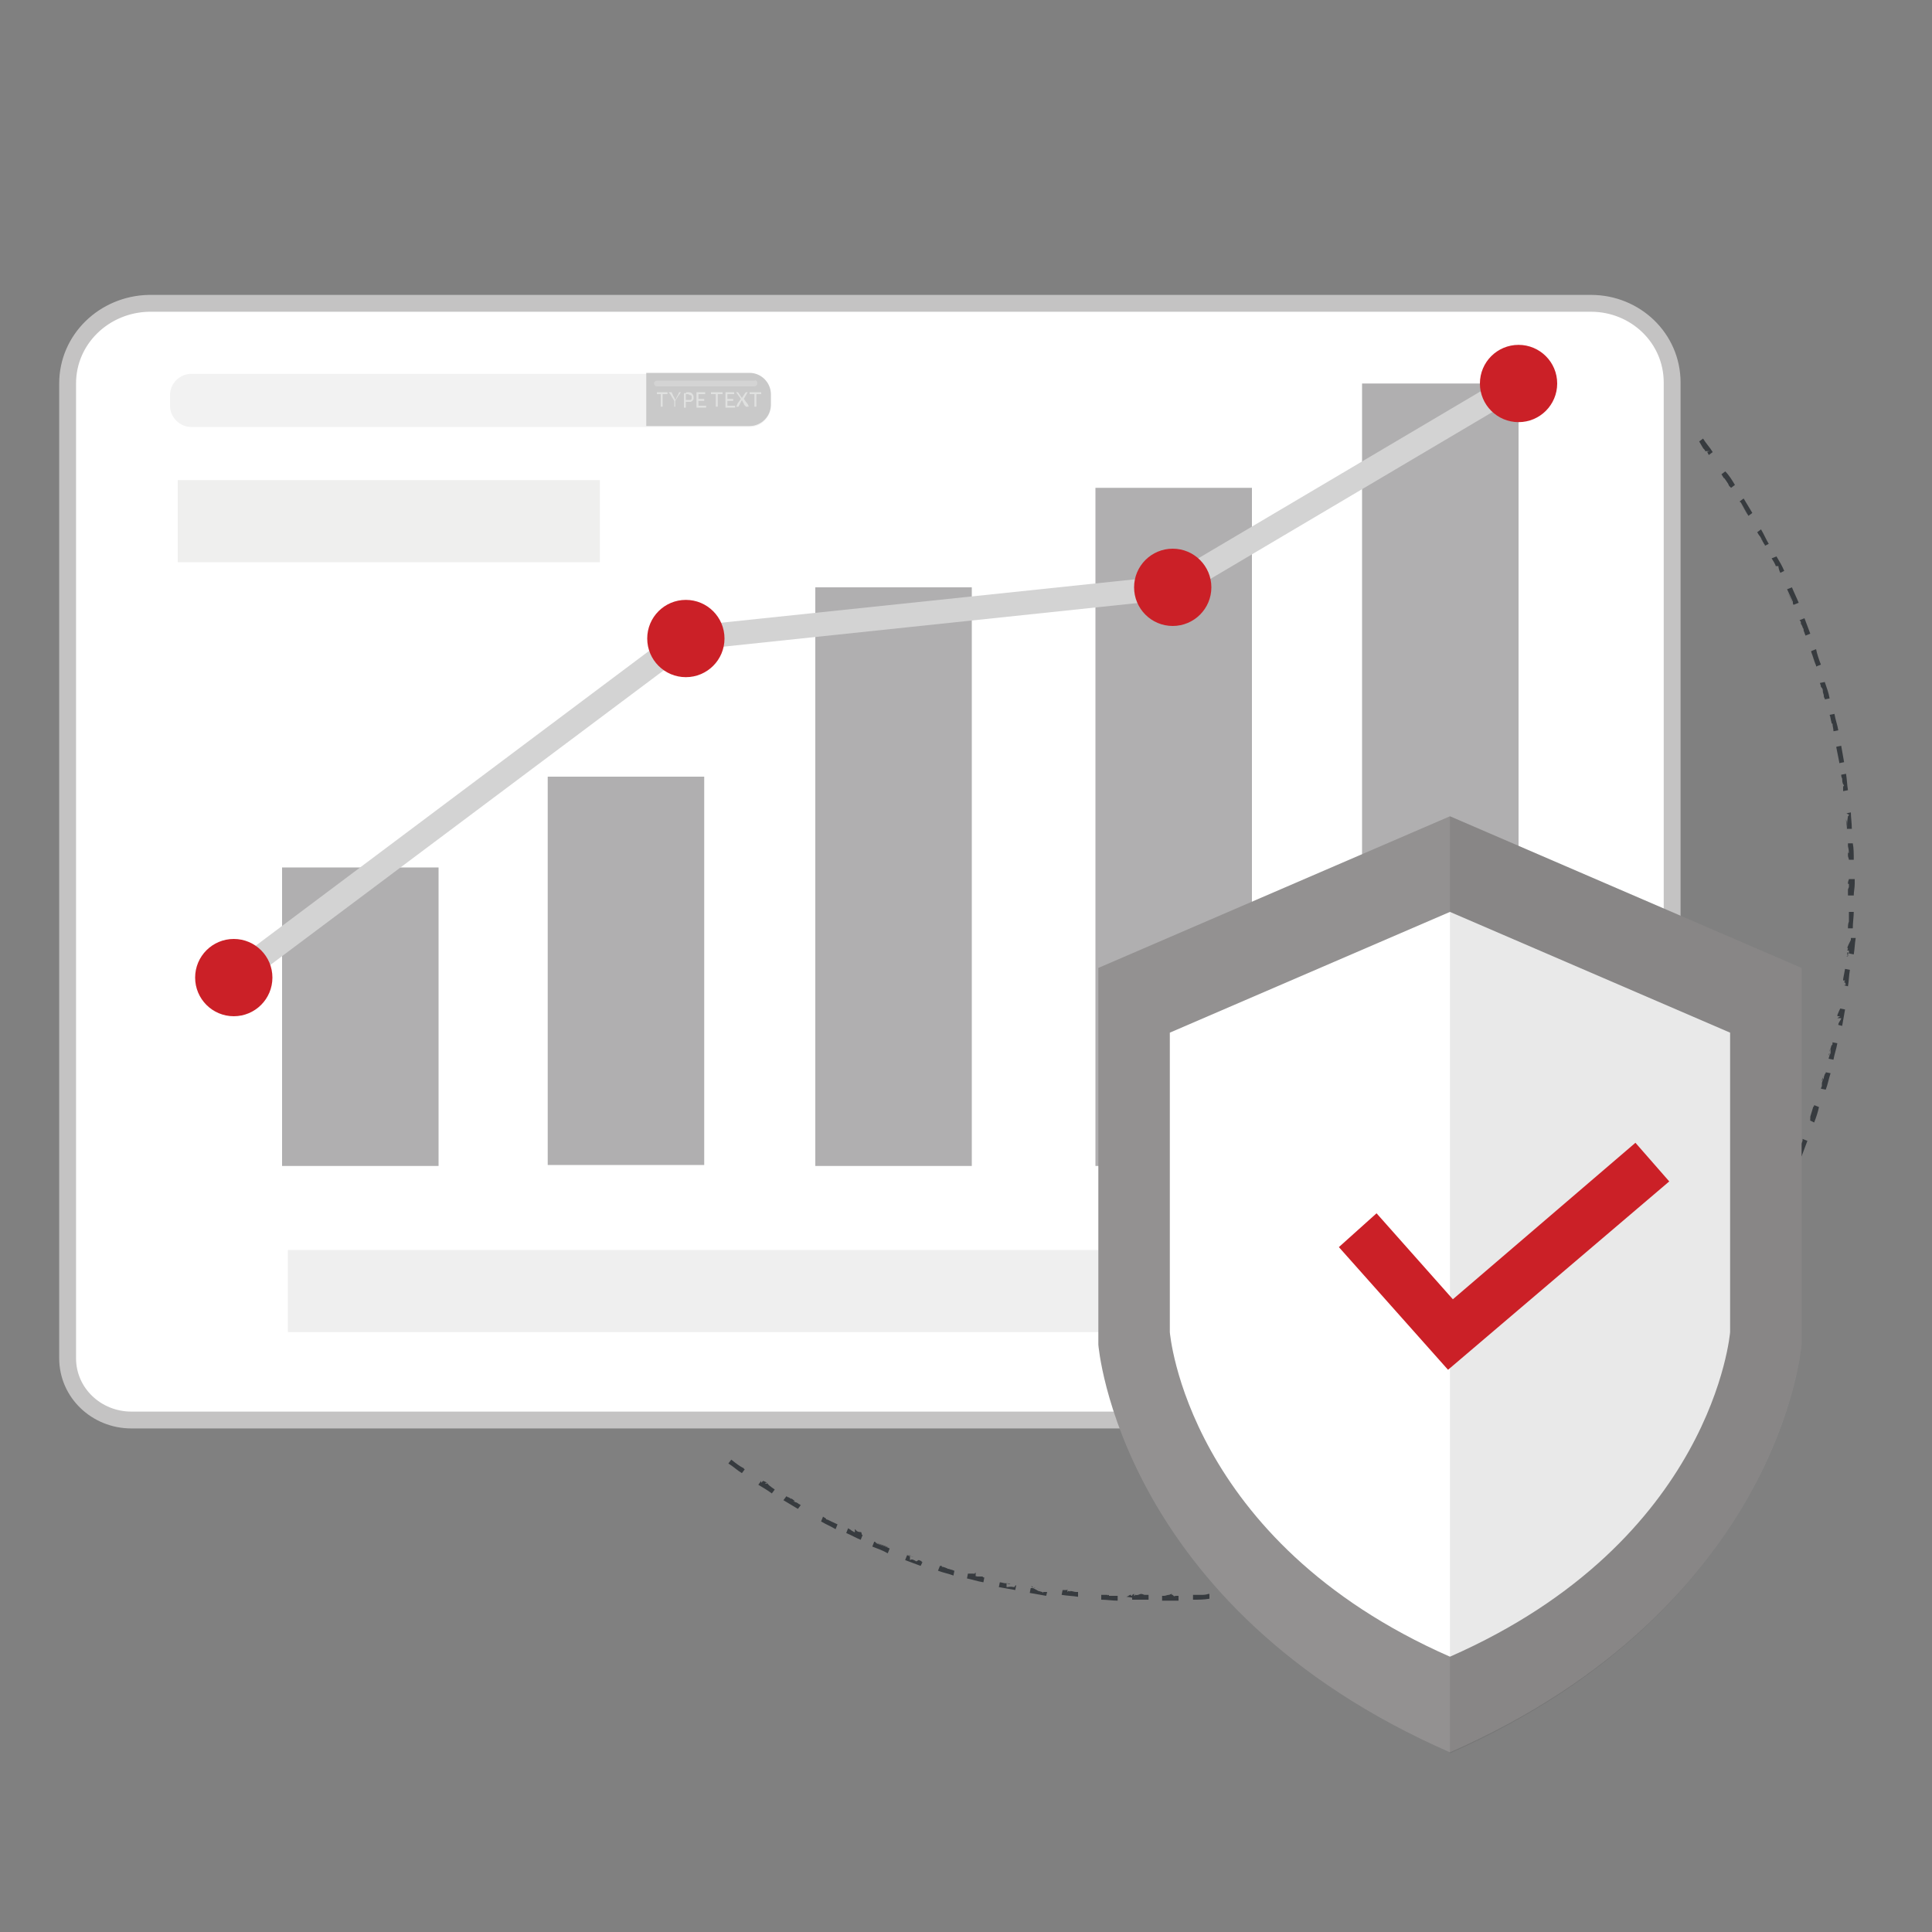 <?xml version="1.0" encoding="utf-8"?>
<!-- Generator: Adobe Illustrator 17.1.0, SVG Export Plug-In . SVG Version: 6.00 Build 0)  -->
<!DOCTYPE svg PUBLIC "-//W3C//DTD SVG 1.1//EN" "http://www.w3.org/Graphics/SVG/1.1/DTD/svg11.dtd">
<svg version="1.1" id="Layer_1" xmlns="http://www.w3.org/2000/svg" xmlns:xlink="http://www.w3.org/1999/xlink" x="0px" y="0px"
	 viewBox="0 0 200 200" enable-background="new 0 0 200 200" xml:space="preserve">
<rect x="0" y="0" width="200" height="200" fill="#808080" stroke="none"/>
<g id="Key_Word_1_">
	<g id="Blooming_3_">
		<g>
			<path fill="#373B3F" d="M106.8,164.2C106.8,164.2,106.8,164.3,106.8,164.2c0,0.1,0,0.1,0,0.1c0,0,0,0,0,0c0,0,0,0,0,0
				c0,0,0,0,0,0c0,0,0,0,0,0c0,0,0,0,0,0c0.1,0,0.2,0,0.4,0.1C107.1,164.4,106.9,164.3,106.8,164.2
				C106.7,164.3,106.7,164.2,106.8,164.2C106.8,164.2,106.8,164.2,106.8,164.2z"/>
			<path fill="#373B3F" d="M110.4,164.9C110.4,164.9,110.4,164.9,110.4,164.9C110.4,164.9,110.4,164.9,110.4,164.9
				C110.4,164.9,110.4,164.9,110.4,164.9C110.4,164.9,110.4,164.9,110.4,164.9C110.5,164.9,110.5,164.9,110.4,164.9
				C110.5,164.9,110.5,164.9,110.4,164.9C110.5,164.9,110.5,164.9,110.4,164.9c0.1,0,0.1,0,0.1,0c0,0,0,0,0,0c0,0,0,0,0,0
				c0,0,0,0,0,0c0,0,0,0,0,0l0,0c0,0,0,0,0,0l0,0c0.1,0,0.2,0,0.2,0C110.7,164.9,110.5,164.9,110.4,164.9
				C110.3,164.9,110.4,164.9,110.4,164.9C110.4,164.9,110.4,164.9,110.4,164.9z"/>
			<path fill="#373B3F" d="M117,165.1C117,165.1,117,165.1,117,165.1C117,165.1,117,165.1,117,165.1C117,165.1,117,165.2,117,165.1
				C117,165.2,117,165.2,117,165.1C117,165.2,117.1,165.1,117,165.1C117.1,165.1,117.1,165.1,117,165.1c0.1,0,0.1,0,0.1,0
				c0,0,0,0,0,0c0,0,0,0,0,0c0,0,0,0.1,0,0.1c0,0,0,0,0,0c0,0,0,0,0.1,0h0c0,0,0,0,0,0c0,0,0,0,0,0c0,0,0,0,0,0c0,0,0,0,0,0
				c0,0,0,0,0,0c0,0,0,0,0,0c0,0,0,0,0,0c0,0,0,0,0,0c0,0,0,0,0,0c0,0,0,0.3,0,0.3c0,0,0,0,0,0c0,0,0,0,0,0c0,0,0,0,0,0c0,0,0,0,0,0
				c0,0,0-0.1,0-0.1c0,0,0-0.1,0.1-0.1c0,0,0,0,0,0c0,0,0,0,0,0c0,0,0,0,0,0c0,0,0,0,0,0c0,0,0,0,0,0c0,0,0,0,0,0c0,0,0,0,0,0
				c0,0,0.1,0.1,0.1,0.1c-0.3,0-0.6-0.1-0.8-0.1C116.9,165.2,116.9,165.1,117,165.1C117,165.1,117,165.1,117,165.1z"/>
			<path fill="#373B3F" d="M104,163.9C104.1,163.9,104.1,163.9,104,163.9C104.1,163.9,104.1,163.9,104,163.9
				C104.1,163.9,104.1,163.9,104,163.9C104.1,163.9,104.1,163.9,104,163.9C104.1,163.9,104.1,163.9,104,163.9
				C104.1,163.9,104.1,163.9,104,163.9C104.1,163.9,104.1,163.9,104,163.9c0.1,0,0.1,0,0.1,0c0,0,0,0,0,0c0,0,0,0,0,0l0,0
				c0,0,0,0,0,0l0,0c0.2,0,0.3,0.1,0.5,0.1C104.5,163.9,104.2,163.9,104,163.9C104,163.8,104,163.8,104,163.9
				C104,163.9,104,163.9,104,163.9z"/>
			<path fill="#373B3F" d="M100.9,163.1C100.9,163.1,100.9,163.1,100.9,163.1L100.9,163.1C101,163.1,101,163.1,100.9,163.1
				L100.9,163.1C101,163.1,101,163.1,100.9,163.1C101,163.1,101,163.1,100.9,163.1c0.1,0.1,0.1,0.1,0.1,0.1c0,0,0,0,0,0c0,0,0,0,0,0
				c0,0,0,0,0,0c0,0,0,0,0,0c0,0,0,0,0,0c0,0,0,0,0,0c0.1,0,0.1,0,0.2,0c-0.2,0-0.4-0.1-0.6-0.2
				C100.8,163.1,100.8,163.1,100.9,163.1L100.9,163.1z"/>
			<path fill="#373B3F" d="M124.3,165.1c0.3,0,0.5,0,0.8-0.1C124.8,165.1,124.6,165.1,124.3,165.1z"/>
			<path fill="#373B3F" d="M130.8,164.3C130.8,164.3,130.8,164.3,130.8,164.3C130.8,164.3,130.8,164.3,130.8,164.3
				C130.8,164.3,130.8,164.3,130.8,164.3C130.8,164.3,130.8,164.3,130.8,164.3C130.8,164.3,130.8,164.3,130.8,164.3
				C130.8,164.3,130.8,164.3,130.8,164.3C130.8,164.3,130.9,164.3,130.8,164.3c0.1,0,0.1,0,0.1,0l0,0c0,0,0,0,0,0l0,0c0,0,0,0,0,0
				l0,0c0.1,0,0.2,0,0.3,0h0c0,0,0,0,0,0l0,0c0,0,0,0,0,0l0,0c0,0,0,0,0,0h0c0,0,0-0.1,0-0.1c0,0,0,0,0,0c0,0,0,0,0,0c0,0,0,0,0,0
				c0,0,0,0,0,0c0,0,0,0,0,0c0,0,0,0,0,0c0,0,0,0,0,0c0,0,0,0,0,0c0,0,0.1,0,0.1,0C131.2,164.2,131,164.3,130.8,164.3
				C130.7,164.3,130.7,164.3,130.8,164.3C130.8,164.3,130.8,164.3,130.8,164.3z"/>
			<path fill="#373B3F" d="M127.4,164.8C127.4,164.8,127.4,164.8,127.4,164.8C127.4,164.8,127.4,164.8,127.4,164.8
				C127.4,164.8,127.4,164.8,127.4,164.8C127.4,164.8,127.4,164.8,127.4,164.8C127.4,164.8,127.4,164.8,127.4,164.8
				C127.4,164.8,127.4,164.8,127.4,164.8C127.4,164.8,127.5,164.8,127.4,164.8c0.1,0,0.1,0,0.1,0c0,0,0,0,0,0c0,0,0,0,0,0
				c0,0,0,0,0,0c0,0,0,0,0,0c0,0,0,0,0,0c0.1,0,0.2,0,0.2,0c-0.2,0-0.5,0.1-0.7,0.1C127.2,164.8,127.3,164.8,127.4,164.8
				C127.4,164.8,127.4,164.8,127.4,164.8z"/>
			<path fill="#373B3F" d="M134.6,163.7C134.6,163.7,134.6,163.6,134.6,163.7C134.7,163.6,134.7,163.6,134.6,163.7
				C134.7,163.6,134.7,163.6,134.6,163.7c0.1-0.1,0.1-0.1,0.1-0.1c0,0,0,0,0,0c0,0,0,0,0,0c0,0,0,0,0,0c0,0,0,0,0,0c0,0,0,0,0,0
				c0,0,0,0,0,0c0,0,0,0,0,0c0,0,0,0,0,0h0c0.1,0,0.2,0,0.3-0.1c-0.2,0-0.4,0.1-0.6,0.2C134.5,163.6,134.6,163.7,134.6,163.7
				L134.6,163.7z"/>
			<path fill="#373B3F" d="M121.1,165.3C121.1,165.3,121.1,165.3,121.1,165.3C121.1,165.3,121.1,165.3,121.1,165.3
				C121.1,165.3,121.1,165.3,121.1,165.3C121.1,165.3,121.1,165.3,121.1,165.3C121.1,165.3,121.1,165.3,121.1,165.3
				C121.1,165.3,121.1,165.3,121.1,165.3c0.1,0,0.1,0,0.1,0c0,0,0,0,0,0c0,0,0,0,0,0c0,0,0,0,0,0c0,0,0,0,0,0c0,0,0,0,0,0
				c0,0,0,0,0,0c0,0,0,0,0,0c0,0,0,0,0,0c0,0,0,0,0,0c0,0,0,0,0,0c0,0,0,0,0,0h0c0,0,0,0,0,0h0c0,0,0.1,0,0.1,0c-0.2,0-0.4,0-0.6,0
				C120.9,165.3,121,165.3,121.1,165.3C121.1,165.3,121.1,165.3,121.1,165.3z"/>
			<path fill="#373B3F" d="M94,161C94,161,94,161,94,161C94,161,94,161,94,161C94,161,94,161,94,161C94,161,94,161,94,161
				C94,161,94,161,94,161C94,161,94,161,94,161C94,161,94.1,161,94,161c0.1,0,0.1,0,0.1,0c0,0,0,0,0,0c0,0,0,0,0,0c0,0,0,0,0,0
				c0,0,0,0,0,0c0,0,0,0,0,0c0,0,0,0,0,0c0,0,0,0,0,0c0,0,0,0,0,0c0,0,0,0,0,0c0,0,0,0,0,0c0,0,0,0,0,0c0.1,0,0.1,0,0.2,0.1
				c-0.2-0.1-0.5-0.2-0.7-0.3C93.8,160.9,93.9,160.9,94,161C94,161,94,161,94,161z"/>
			<path fill="#373B3F" d="M82,155.3C82,155.3,82,155.3,82,155.3C82,155.3,82,155.3,82,155.3C82,155.3,82,155.3,82,155.3
				C82,155.3,82,155.3,82,155.3C82.1,155.3,82.1,155.3,82,155.3c0.1,0.1,0.2,0.1,0.3,0.1c-0.1-0.1-0.3-0.2-0.4-0.3
				C81.9,155.2,81.9,155.3,82,155.3C82,155.3,82,155.3,82,155.3z"/>
			<path fill="#373B3F" d="M143.7,160.8C143.7,160.8,143.7,160.7,143.7,160.8C143.8,160.7,143.8,160.7,143.7,160.8
				C143.8,160.7,143.8,160.8,143.7,160.8C143.8,160.8,143.8,160.8,143.7,160.8C143.8,160.8,143.8,160.8,143.7,160.8
				C143.8,160.8,143.8,160.8,143.7,160.8C143.8,160.8,143.8,160.8,143.7,160.8c0.1,0,0.1,0,0.1,0c0,0,0,0,0,0c0,0,0,0,0.1,0
				c0,0,0,0,0,0c0,0,0,0,0,0c0,0,0,0,0,0c0,0,0,0,0,0c0,0,0,0,0,0c0,0,0,0,0,0c0,0,0,0,0,0c0,0,0,0,0,0c0,0,0,0,0,0l0,0c0,0,0,0,0,0
				l0,0c0,0,0,0,0,0l0,0c0,0,0,0,0,0l0,0c0,0,0,0,0,0h0c0,0,0,0,0,0l0.1,0c0,0,0.1,0,0.1,0v0c0,0,0.1-0.1,0.3-0.1
				C144.3,160.6,144,160.7,143.7,160.8C143.8,160.8,143.7,160.8,143.7,160.8C143.7,160.8,143.7,160.8,143.7,160.8z"/>
			<path fill="#373B3F" d="M88.1,158.5C88.1,158.5,88.1,158.5,88.1,158.5C88.1,158.5,88.1,158.5,88.1,158.5
				C88.1,158.5,88.1,158.5,88.1,158.5C88.1,158.5,88.1,158.5,88.1,158.5C88.1,158.6,88.1,158.6,88.1,158.5
				C88.2,158.6,88.2,158.6,88.1,158.5C88.2,158.6,88.2,158.6,88.1,158.5C88.2,158.6,88.2,158.6,88.1,158.5c0.1,0,0.1,0,0.1,0.1
				c0,0,0,0,0,0c0,0,0,0,0,0c0,0,0,0,0,0c0,0,0,0,0,0c0,0,0,0,0,0c0,0,0,0,0,0c0,0,0,0,0,0c0,0,0,0,0,0c0,0,0,0,0,0c0,0,0,0,0,0
				c0,0,0,0,0,0c0,0,0,0,0,0c0,0,0,0,0,0c0,0,0,0,0,0c0,0,0,0,0,0c0,0,0,0,0,0c0,0,0,0,0,0c0,0,0,0,0,0c0,0,0,0,0,0c0,0,0,0,0,0
				c0,0,0,0,0,0c0,0,0,0,0,0c0,0,0,0,0,0c0,0,0,0,0,0c0,0,0,0,0,0c0,0,0,0,0,0c0,0,0,0,0,0c0,0,0,0,0,0c0,0,0,0,0,0
				c0,0,0.1,0,0.1,0.1C88.4,158.7,88.2,158.6,88.1,158.5C88,158.5,88.1,158.5,88.1,158.5C88.1,158.5,88.1,158.5,88.1,158.5z"/>
			<path fill="#373B3F" d="M159.1,152.9C159.2,152.9,159.2,152.9,159.1,152.9L159.1,152.9C159.2,152.9,159.2,152.9,159.1,152.9
				C159.2,152.8,159.2,152.8,159.1,152.9C159.2,152.8,159.2,152.8,159.1,152.9C159.2,152.8,159.2,152.8,159.1,152.9
				C159.2,152.8,159.2,152.8,159.1,152.9C159.2,152.8,159.2,152.8,159.1,152.9c0.1-0.1,0.1-0.1,0.1-0.1c0,0,0,0,0,0c0,0,0,0,0,0
				c0,0,0,0,0,0c0,0,0,0,0,0c0,0,0,0,0,0c0,0,0,0,0,0c0,0,0,0,0,0c0,0,0,0,0,0c-0.2,0.1-0.3,0.2-0.5,0.3
				C159,153,159.1,152.9,159.1,152.9C159.1,152.9,159.1,152.9,159.1,152.9z"/>
			<path fill="#373B3F" d="M169.7,144.1C169.7,144.1,169.7,144.1,169.7,144.1C169.8,144.1,169.8,144.1,169.7,144.1
				C169.8,144.1,169.8,144.1,169.7,144.1C169.8,144.1,169.8,144.1,169.7,144.1L169.7,144.1c0.1-0.1,0.2-0.2,0.3-0.3
				c-0.1,0.1-0.3,0.3-0.4,0.4C169.7,144.2,169.7,144.1,169.7,144.1C169.7,144.1,169.7,144.1,169.7,144.1z"/>
			<path fill="#373B3F" d="M155.8,155C155.8,155,155.8,155,155.8,155C155.8,155,155.8,155,155.8,155C155.8,155,155.8,155,155.8,155
				C155.8,155,155.8,155,155.8,155C155.9,155,155.9,155,155.8,155C155.9,155,155.9,155,155.8,155C155.9,155,155.9,155,155.8,155
				c0.1-0.1,0.1-0.1,0.1-0.1c0,0,0,0,0,0c0,0,0,0,0,0c0,0,0,0,0,0c0,0,0,0,0,0c0,0,0,0,0,0c0,0,0,0,0,0c0,0,0,0,0,0c0,0,0,0,0,0
				c0,0,0,0,0,0c0,0,0,0,0,0c0,0,0,0,0,0c0,0,0,0,0,0c0,0,0,0,0,0c0,0,0,0,0,0c0,0,0,0,0,0c0,0,0,0,0,0c0,0,0,0,0,0c0,0,0,0,0,0
				c0,0,0,0,0,0c0,0,0,0,0,0c0,0,0,0,0,0c0,0,0,0,0,0c0,0,0,0,0,0c0.1,0,0.1-0.1,0.2-0.1c-0.2,0.1-0.5,0.3-0.7,0.4
				C155.7,155.1,155.8,155,155.8,155C155.8,155,155.8,155,155.8,155z"/>
			<path fill="#373B3F" d="M188.8,71.6C188.8,71.6,188.8,71.6,188.8,71.6C188.8,71.6,188.8,71.6,188.8,71.6
				C188.8,71.6,188.8,71.6,188.8,71.6C188.8,71.5,188.8,71.5,188.8,71.6C188.8,71.5,188.8,71.5,188.8,71.6
				C188.8,71.5,188.8,71.5,188.8,71.6c0-0.1,0-0.1,0-0.1c0,0,0,0,0,0c0,0,0,0,0,0v0c0,0,0-0.1,0-0.1c0.1,0.2,0.1,0.4,0.2,0.6
				C188.8,71.9,188.8,71.7,188.8,71.6C188.8,71.6,188.8,71.6,188.8,71.6z"/>
			<path fill="#373B3F" d="M182.3,55.7C182.3,55.6,182.3,55.6,182.3,55.7c0,0.1,0.1,0.2,0.2,0.4C182.4,55.9,182.4,55.8,182.3,55.7
				L182.3,55.7z"/>
			<path fill="#373B3F" d="M186.7,65.1c-0.1-0.2-0.1-0.3-0.2-0.5C186.6,64.8,186.6,65,186.7,65.1z"/>
			<path fill="#373B3F" d="M191.3,99C191.3,99,191.2,99,191.3,99c-0.1,0-0.1,0-0.1,0c0,0,0,0,0,0C191.1,99,191.2,98.9,191.3,99
				C191.2,98.9,191.3,98.9,191.3,99C191.3,98.9,191.3,98.9,191.3,99c0-0.1-0.1-0.1-0.1-0.1c0,0,0,0,0,0c0,0,0,0,0,0c0,0,0,0,0,0
				c0,0,0,0,0,0c0,0,0,0,0,0c0,0,0,0,0,0c0,0,0.1,0,0.1,0c0,0,0.1,0,0.1,0c0,0,0,0,0,0c0,0-0.1,0-0.1-0.1c0,0,0,0,0,0c0,0,0,0,0,0
				c0,0,0,0,0,0c0,0,0,0,0,0c0,0,0,0,0,0c0,0,0,0,0,0c0,0,0,0,0,0c0,0,0,0,0,0c0,0,0,0,0,0c0,0,0,0,0,0c0,0,0,0,0,0c0,0,0,0,0,0
				c0,0,0,0,0,0c0,0,0,0,0,0c0,0,0,0,0,0c0,0,0,0,0,0c0,0,0,0,0,0c0,0,0,0,0,0c0,0,0-0.1,0-0.1l0.1,0c0,0,0.1,0,0.1,0v0
				c0,0-0.1,0-0.1,0l0,0c0,0,0,0,0,0v0c0,0,0,0,0,0v0c0,0-0.1-0.1-0.1-0.1C191.2,98.5,191.2,98.8,191.3,99
				C191.2,99,191.3,99,191.3,99C191.3,99,191.3,99,191.3,99z"/>
			<path fill="#373B3F" d="M185.2,121.5C185.2,121.5,185.2,121.5,185.2,121.5C185.2,121.5,185.2,121.5,185.2,121.5
				C185.2,121.5,185.2,121.5,185.2,121.5C185.2,121.5,185.2,121.5,185.2,121.5C185.2,121.5,185.2,121.5,185.2,121.5
				C185.2,121.5,185.2,121.5,185.2,121.5C185.2,121.4,185.2,121.4,185.2,121.5c0-0.1,0-0.1,0-0.1c0,0,0,0,0,0c0,0,0,0,0,0
				c0,0,0,0,0,0c0,0,0,0,0,0c0,0,0,0,0,0c0,0,0,0,0,0c0,0,0,0,0,0c0-0.1,0.1-0.2,0.1-0.3c-0.1,0.2-0.2,0.4-0.3,0.6
				C185.1,121.6,185.2,121.6,185.2,121.5C185.2,121.5,185.2,121.5,185.2,121.5z"/>
			<path fill="#373B3F" d="M189.4,108.9C189.4,108.9,189.4,108.9,189.4,108.9C189.4,108.9,189.4,108.9,189.4,108.9
				C189.4,108.9,189.4,108.9,189.4,108.9C189.4,108.9,189.4,108.9,189.4,108.9C189.4,108.8,189.4,108.8,189.4,108.9
				C189.4,108.8,189.4,108.8,189.4,108.9C189.4,108.8,189.4,108.8,189.4,108.9c0-0.1,0-0.1,0-0.1c0,0,0,0,0,0c0,0,0,0,0,0
				c0,0,0,0,0,0c0,0,0,0,0,0l0,0c0-0.1,0.1-0.3,0.1-0.4C189.5,108.6,189.4,108.8,189.4,108.9C189.4,109,189.4,108.9,189.4,108.9
				C189.4,108.9,189.4,108.9,189.4,108.9z"/>
			<path fill="#373B3F" d="M173.8,139.7C173.8,139.7,173.8,139.7,173.8,139.7C173.8,139.7,173.8,139.7,173.8,139.7
				C173.8,139.7,173.8,139.7,173.8,139.7C173.8,139.7,173.8,139.6,173.8,139.7C173.9,139.6,173.9,139.6,173.8,139.7
				C173.9,139.6,173.9,139.6,173.8,139.7C173.9,139.6,173.9,139.6,173.8,139.7C173.9,139.6,173.9,139.6,173.8,139.7
				C173.9,139.6,173.9,139.6,173.8,139.7c0.1-0.1,0.1-0.2,0.2-0.2c-0.1,0.1-0.2,0.2-0.3,0.3C173.7,139.8,173.8,139.7,173.8,139.7
				C173.8,139.7,173.8,139.7,173.8,139.7z"/>
			<path fill="#373B3F" d="M150.3,158.1c0,0,0.1-0.1,0.1-0.1c0,0,0,0,0,0c0,0,0,0,0,0c0,0,0,0,0,0c0,0,0,0,0,0c0,0,0,0,0,0
				c0,0,0,0,0,0c0,0,0,0,0,0c0,0,0,0,0,0c0,0,0,0,0,0c0,0,0,0,0,0c0,0,0,0,0,0c0,0,0,0,0,0c0,0,0,0,0,0c0,0,0,0,0,0c0,0,0,0,0,0
				c0,0,0,0,0,0c0,0,0,0,0,0c0,0,0,0,0,0c0,0,0,0,0,0c0,0,0,0,0,0c0,0,0,0,0,0c0,0,0,0,0,0c0,0,0,0,0,0c0,0,0,0,0,0c0,0,0,0,0,0
				c0,0,0,0,0,0c0,0,0,0,0,0c0,0,0,0,0,0c0.1,0,0.2,0,0.2-0.1C150.7,157.9,150.5,158.1,150.3,158.1L150.3,158.1
				C150.2,158.1,150.3,158.1,150.3,158.1z"/>
			<path fill="#373B3F" d="M147.1,159.5C147.1,159.5,147.1,159.5,147.1,159.5C147.1,159.5,147.1,159.5,147.1,159.5
				C147.1,159.5,147.1,159.5,147.1,159.5C147.1,159.5,147.1,159.5,147.1,159.5C147.1,159.5,147.1,159.5,147.1,159.5
				C147.1,159.5,147.1,159.5,147.1,159.5C147.1,159.5,147.2,159.5,147.1,159.5c0.1,0,0.1,0,0.1,0c0,0,0,0,0,0c0,0,0,0,0,0
				c0,0,0,0,0,0c0,0,0,0,0,0c0,0,0,0,0,0c0,0,0,0,0,0c0,0,0,0,0,0c0,0,0,0,0,0c0,0,0,0,0,0c0,0,0,0,0,0c0,0,0,0,0,0c0,0,0,0,0,0
				c0,0,0,0,0,0c0,0,0,0,0,0c0,0,0,0,0,0c0,0,0,0,0,0l0,0c0,0,0,0,0,0l0,0.1c0,0,0,0.1,0,0.1h0c0.1-0.4,0.3-0.2,0.4-0.3
				C147.5,159.4,147.3,159.5,147.1,159.5C147,159.6,147,159.5,147.1,159.5C147.1,159.5,147.1,159.5,147.1,159.5z"/>
			<path fill="#373B3F" d="M179.2,50.5l0.4-0.3c-0.3-0.5-0.6-1-1-1.4l-0.4,0.3c0.1,0.1,0.1,0.2,0.2,0.3c0,0,0,0,0,0c0,0,0,0,0,0
				c0,0,0,0,0,0c0,0,0,0,0,0c0,0,0,0,0,0c0,0,0,0,0,0c0,0,0,0,0,0c0,0,0,0,0,0c0,0,0,0,0,0c0,0,0,0,0,0c0,0,0,0,0,0c0,0,0,0,0,0
				c0,0,0,0,0,0c0,0,0,0,0,0c0,0,0,0.1,0.1,0.1c0.2,0.3,0.4,0.5,0.5,0.8C179.2,50.5,179.2,50.5,179.2,50.5z"/>
			<path fill="#373B3F" d="M186.7,65.1c0,0.1,0,0.2,0.1,0.4c0,0.1,0.1,0.2,0.1,0.3v0l0.5-0.2c-0.2-0.5-0.4-1.1-0.6-1.6l-0.5,0.2
				c0,0,0,0.1,0.1,0.1c0,0.1,0.1,0.2,0.1,0.4C186.6,64.8,186.6,65,186.7,65.1z"/>
			<path fill="#373B3F" d="M181,53.4l0.4-0.3c-0.3-0.5-0.6-1-0.9-1.5l-0.4,0.3c0,0,0,0.1,0.1,0.1C180.5,52.5,180.7,52.9,181,53.4
				C181,53.4,181,53.4,181,53.4z"/>
			<path fill="#373B3F" d="M182.3,55.7L182.3,55.7c0.1,0.1,0.1,0.2,0.2,0.4c0.1,0.1,0.1,0.2,0.2,0.3c0,0,0,0,0,0.1l0.4-0.2
				c-0.3-0.5-0.5-1-0.8-1.5l-0.4,0.3c0.1,0.1,0.1,0.2,0.2,0.3C182.1,55.4,182.2,55.5,182.3,55.7C182.3,55.6,182.3,55.6,182.3,55.7z"
				/>
			<path fill="#373B3F" d="M191.4,88.3h-0.1c0,0,0-0.2,0-0.2c0,0,0,0,0,0c0,0,0,0.1,0,0.1c0,0,0,0,0,0c0,0,0.1,0,0.1,0c0,0,0,0,0,0
				c0,0,0,0,0,0C191.4,88.2,191.3,88.2,191.4,88.3c-0.1-0.1-0.1-0.1-0.1-0.1c0,0,0,0,0,0c0,0,0,0,0,0
				C191.3,88.3,191.3,88.3,191.4,88.3C191.3,88.3,191.4,88.3,191.4,88.3C191.4,88.3,191.3,88.3,191.4,88.3c-0.1,0-0.1,0-0.1,0
				c0,0,0,0,0,0c0,0,0,0,0,0c0,0,0,0,0,0v0c0,0,0,0.1,0,0.1v0c0,0,0,0,0,0v0c0,0,0,0,0,0v0c0,0,0,0,0,0v0c0,0,0,0,0,0v0c0,0,0,0,0,0
				v0c0,0.1,0,0.1,0,0.2v0c0,0,0,0,0,0v0c0,0,0,0,0,0v0c0,0.1,0.1,0.3,0.1,0.4l0.5,0c0-0.6,0-1.2-0.1-1.7l-0.5,0c0,0,0,0.1,0,0.1
				c0,0,0,0.2,0,0.2C191.4,88,191.4,88.3,191.4,88.3z"/>
			<path fill="#373B3F" d="M191.2,85.8l0.5,0c0-0.6-0.1-1.2-0.1-1.7l-0.5,0.1c0,0,0.1,0,0.1,0c0,0,0.1,0.1,0.1,0.1c0,0,0,0,0,0
				c0,0-0.1,0-0.1,0c0,0,0,0,0,0c0,0,0,0,0,0c0,0,0.1,0,0.1,0c0,0,0.1,0,0.1,0c0,0,0,0,0,0c0,0-0.1,0-0.1,0c0,0,0,0,0,0c0,0,0,0,0,0
				c0,0,0,0,0,0c0,0,0,0,0,0c0,0,0.1,0,0.1,0c0,0,0.1,0,0.1,0c0,0,0,0,0,0c0,0-0.1,0-0.1,0c0,0,0,0,0,0c0,0,0,0.1,0,0.1c0,0,0,0,0,0
				c0,0-0.1,0-0.1,0c0,0,0,0,0,0c0,0,0,0,0,0c0,0,0.1,0,0.1,0c0,0,0.1,0,0.1,0c0,0,0,0,0,0c0,0-0.1,0-0.1,0c0,0,0,0,0,0c0,0,0,0,0,0
				c0,0,0,0,0,0c0,0-0.1,0.1-0.1,0.1C191.2,85.1,191.2,85.5,191.2,85.8C191.3,85.8,191.2,85.8,191.2,85.8z"/>
			<path fill="#373B3F" d="M188.7,71.5L188.7,71.5C188.7,71.5,188.7,71.5,188.7,71.5C188.7,71.5,188.6,71.5,188.7,71.5
				c-0.1,0-0.2,0-0.2,0.1c0,0,0,0,0,0C188.5,71.5,188.6,71.5,188.7,71.5C188.6,71.5,188.7,71.5,188.7,71.5c0,0.1,0,0.1,0,0.1
				c0,0,0,0,0,0c0,0,0,0,0,0c0,0,0,0,0,0c0,0.1,0.1,0.3,0.1,0.4c0,0.1,0,0.2,0.1,0.3c0,0,0,0.1,0,0.1l0.5-0.1
				c-0.1-0.6-0.3-1.1-0.5-1.7l-0.5,0.1c0,0.1,0.1,0.2,0.1,0.4C188.6,71.2,188.7,71.3,188.7,71.5C188.7,71.4,188.7,71.4,188.7,71.5z"
				/>
			<path fill="#373B3F" d="M185.7,62.6l0.5-0.2c-0.2-0.5-0.5-1.1-0.7-1.6L185,61c0,0,0,0,0,0c0,0,0,0,0,0c0,0,0,0,0,0c0,0,0,0,0,0
				c0,0,0,0,0,0c0,0,0,0,0,0c0,0,0,0,0,0c0,0,0,0,0,0c0,0,0,0,0,0c0,0,0,0,0,0c0,0,0,0,0,0c0.2,0.4,0.4,0.9,0.6,1.3
				C185.6,62.5,185.6,62.6,185.7,62.6z"/>
			<path fill="#373B3F" d="M188,69l0.5-0.2c-0.2-0.5-0.4-1.1-0.5-1.6l-0.5,0.2c0,0,0,0.1,0,0.1c0.2,0.5,0.3,0.9,0.5,1.4
				C188,69,188,69,188,69z"/>
			<path fill="#373B3F" d="M190.9,81.3C190.9,81.3,190.9,81.3,190.9,81.3C190.9,81.3,190.8,81.3,190.9,81.3
				C190.8,81.3,190.8,81.3,190.9,81.3C190.8,81.3,190.8,81.3,190.9,81.3C190.8,81.3,190.8,81.3,190.9,81.3
				C190.8,81.3,190.9,81.4,190.9,81.3C190.9,81.4,190.9,81.4,190.9,81.3c0,0.1-0.1,0.1-0.1,0.1c0,0,0,0,0,0c0,0,0,0,0,0c0,0,0,0,0,0
				c0,0,0,0,0,0c0,0,0,0,0,0c0,0,0,0,0,0c0,0,0,0,0,0c0,0,0,0,0,0c0,0,0,0.1,0,0.1v0c0,0,0,0,0,0v0c0,0,0,0,0,0v0c0,0,0,0,0,0v0
				c0,0,0,0,0,0l0,0c0,0,0,0,0,0v0c0,0.1,0,0.2,0,0.2l0,0c0,0,0,0,0,0l0,0c0,0,0,0,0,0v0c0,0,0,0,0,0c0,0,0,0,0,0c0,0,0,0,0,0
				c0,0,0,0,0,0c0,0,0,0,0,0c0,0,0,0,0,0c0,0,0,0,0,0c0,0,0,0,0,0c0,0,0,0,0,0c0,0,0,0,0,0c0,0,0,0,0,0c0,0,0,0,0,0.1c0,0,0,0,0,0
				c0,0,0,0,0,0c0,0,0,0,0,0c0,0,0,0,0,0c0,0,0,0,0,0c0,0,0,0,0,0c0,0,0,0,0,0c0,0,0,0,0,0c0,0,0,0,0,0c0,0,0,0,0,0.1l0.5-0.1
				c-0.1-0.6-0.1-1.1-0.2-1.7l-0.5,0.1c0,0.1,0,0.2,0.1,0.4C190.7,81.1,190.8,81.2,190.9,81.3C190.8,81.2,190.9,81.3,190.9,81.3z"/>
			<path fill="#373B3F" d="M190.4,79l0.5-0.1c-0.1-0.6-0.2-1.1-0.3-1.7l-0.5,0.1c0,0,0,0,0,0.1c0.1,0.5,0.2,1,0.3,1.5
				C190.4,78.9,190.4,79,190.4,79z"/>
			<path fill="#373B3F" d="M177.9,134.5l0.4,0.3c0.3-0.5,0.7-0.9,1-1.4l-0.4-0.3c0,0.1-0.1,0.1-0.1,0.2c0,0,0,0,0,0c0,0,0,0,0,0
				c0,0,0,0,0,0c0,0,0,0,0,0c0,0,0,0,0,0l0,0c0,0,0,0,0,0c0,0,0,0,0,0c0,0,0,0,0,0l0,0c0,0,0,0,0,0l0,0c0,0,0,0,0,0l0,0c0,0,0,0,0,0
				l0,0c0,0,0,0,0,0l0,0c0,0,0,0,0,0l0,0c0,0,0,0,0,0h0.1c0,0,0,0,0,0v0c0,0-0.1,0-0.1,0C178.4,133.8,178.2,134.1,177.9,134.5
				C177.9,134.4,177.9,134.4,177.9,134.5z"/>
			<path fill="#373B3F" d="M124.3,165.1c-0.1,0-0.2,0-0.3,0c-0.2,0-0.3,0-0.5,0l0,0.5c0.6,0,1.1,0,1.7-0.1l0-0.5c0,0,0,0,0,0
				c0,0-0.1,0-0.1,0C124.8,165.1,124.6,165.1,124.3,165.1z"/>
			<path fill="#373B3F" d="M131.4,164.2C131.4,164.2,131.4,164.2,131.4,164.2C131.4,164.2,131.4,164.2,131.4,164.2
				C131.4,164.2,131.4,164.2,131.4,164.2C131.4,164.2,131.4,164.2,131.4,164.2C131.4,164.2,131.4,164.2,131.4,164.2
				C131.4,164.2,131.4,164.2,131.4,164.2C131.3,164.2,131.3,164.2,131.4,164.2C131.3,164.2,131.3,164.2,131.4,164.2
				c-0.1,0-0.1,0-0.1,0l0,0c0,0,0,0,0,0h0c0,0,0,0,0,0l0,0c0,0,0,0,0,0h0c-0.1,0-0.2,0-0.3,0l0,0c0,0,0,0,0,0l0,0.2c0,0,0,0.2,0,0.2
				h0c0,0,0-0.2,0-0.2c0,0,0-0.1,0-0.1c0,0,0-0.1,0,0c0,0,0,0,0,0c0,0,0,0,0,0c0,0,0,0,0,0c0,0,0,0,0,0c0,0,0,0,0,0c0,0,0,0,0,0
				c0,0,0,0-0.1,0c0,0-0.1,0-0.1,0c-0.1,0-0.2,0-0.3,0.1l0.1,0.5c0.6-0.1,1.1-0.2,1.7-0.3l-0.1-0.5v0c-0.1,0-0.2,0-0.3,0.1
				C131.6,164.2,131.5,164.2,131.4,164.2C131.5,164.2,131.4,164.2,131.4,164.2z"/>
			<path fill="#373B3F" d="M171.4,142.4l0.4,0.4c0.4-0.4,0.8-0.8,1.2-1.3l-0.4-0.3c0,0,0,0,0,0C172.2,141.5,171.8,141.9,171.4,142.4
				C171.4,142.3,171.4,142.4,171.4,142.4z"/>
			<path fill="#373B3F" d="M183.3,125.4C183.3,125.4,183.3,125.4,183.3,125.4C183.3,125.4,183.3,125.4,183.3,125.4
				C183.3,125.4,183.3,125.4,183.3,125.4C183.3,125.4,183.3,125.4,183.3,125.4C183.3,125.5,183.3,125.5,183.3,125.4
				C183.3,125.5,183.3,125.5,183.3,125.4C183.3,125.5,183.3,125.5,183.3,125.4c0,0.1-0.2,0.1-0.2,0.1c0,0-0.2,0-0.2,0v0
				c0,0.1,0.1,0.1,0.1,0.2l0.5,0.2c0.3-0.5,0.6-1,0.8-1.5l-0.4-0.2c0,0,0,0,0,0.1C183.7,124.6,183.6,124.9,183.3,125.4
				C183.4,125.3,183.4,125.4,183.3,125.4z"/>
			<path fill="#373B3F" d="M175.9,137.1C175.9,137.2,175.9,137.2,175.9,137.1l0.3,0.4c0.4-0.5,0.7-0.9,1-1.4l-0.4-0.3
				c0,0,0,0.1-0.1,0.1C176.5,136.3,176.2,136.7,175.9,137.1C175.9,137.1,175.9,137.1,175.9,137.1z"/>
			<path fill="#373B3F" d="M147.4,159.5L147.4,159.5C147.4,159.5,147.4,159.4,147.4,159.5l0-0.1c0,0,0,0,0,0l0,0c0,0,0,0,0,0
				c0,0,0,0,0,0c0,0,0,0,0,0c0,0,0,0,0,0c0,0,0,0,0,0c0,0,0,0,0,0c0,0,0,0,0,0c0,0,0,0,0,0c0,0,0,0,0,0c0,0,0,0,0,0c0,0,0,0,0,0
				c0,0,0,0,0,0c0,0,0,0,0,0c0,0,0,0,0,0c0,0,0,0,0,0c0,0,0,0,0,0c0,0,0,0,0,0c0,0,0,0,0,0c0,0,0,0,0,0c0,0,0,0,0,0c0,0,0,0,0,0
				c0,0,0,0,0,0c0,0,0,0,0,0c0,0,0,0,0,0c0,0,0,0,0,0c0,0,0,0-0.1,0c0,0,0,0,0,0c0,0,0,0,0,0c0,0,0,0,0,0c0,0,0,0,0,0c0,0,0,0,0,0
				c0,0,0,0,0,0c0,0,0,0,0,0c0,0,0,0,0,0c0,0,0,0,0,0c0,0,0,0,0,0c0,0,0,0,0,0c0,0,0,0,0,0c0,0,0,0,0,0c0,0,0,0,0,0c0,0,0,0,0,0
				c0,0,0,0,0,0c0,0,0,0,0,0c0,0,0,0,0,0c0,0,0,0,0,0c0,0,0,0,0,0c0,0,0,0,0,0c0,0,0,0,0,0c0,0,0,0,0,0c0,0,0,0,0,0c0,0,0,0,0,0
				c0,0,0,0,0,0c0,0,0,0,0,0c0,0,0,0,0,0c0,0,0,0,0,0c0,0,0,0,0,0c0,0,0,0,0,0c0,0,0,0,0,0c0,0,0,0,0,0l0,0c0,0-0.1,0-0.1,0l0.2,0.5
				c0.5-0.2,1-0.4,1.6-0.7l-0.2-0.5c0,0-0.1,0.1-0.1,0.1h0c0,0-0.1,0-0.1,0c0,0,0,0.1,0,0.1C147.7,159.3,147.6,159.1,147.4,159.5z"
				/>
			<path fill="#373B3F" d="M181.8,128.2C181.8,128.2,181.8,128.2,181.8,128.2C181.8,128.2,181.8,128.2,181.8,128.2
				C181.8,128.2,181.8,128.2,181.8,128.2C181.8,128.2,181.8,128.2,181.8,128.2C181.8,128.2,181.8,128.3,181.8,128.2
				C181.8,128.3,181.8,128.3,181.8,128.2C181.8,128.3,181.8,128.3,181.8,128.2C181.8,128.3,181.8,128.3,181.8,128.2
				C181.8,128.3,181.8,128.3,181.8,128.2c-0.1,0.1-0.1,0.1-0.1,0.1c0,0,0,0,0,0c0,0,0,0,0,0c0,0,0,0,0,0c0,0,0,0,0,0c0,0,0,0,0,0
				c0,0,0,0,0,0c0,0,0,0,0,0c0,0,0,0,0,0c0,0,0,0,0,0c0,0,0,0,0,0c0,0,0,0,0,0c0,0,0,0,0,0c0,0,0,0,0,0c0,0,0,0,0,0c0,0,0,0,0,0
				c0,0,0,0,0,0c0,0,0,0,0,0c0,0,0,0,0,0c0,0,0,0,0,0c0,0,0,0,0,0c0,0,0,0,0,0c0,0,0,0,0,0c0,0,0,0,0,0c0,0,0,0,0,0c0,0,0,0,0,0
				c0,0,0,0,0,0c0,0,0,0,0,0c0,0,0,0,0,0c0,0,0,0,0,0c0,0,0,0,0,0c0,0-0.1,0-0.1,0c0,0-0.1,0-0.1,0c0,0,0,0,0,0l0.5,0.3
				c0.3-0.5,0.6-1,0.9-1.5l-0.4-0.2c0,0,0,0.1-0.1,0.1c-0.1,0.3-0.3,0.5-0.4,0.8C181.9,128.1,181.9,128.2,181.8,128.2z"/>
			<path fill="#373B3F" d="M179.8,131.6l0.4,0.3c0.3-0.5,0.6-1,0.9-1.5l-0.4-0.3c0,0-0.1,0.1-0.1,0.1l0,0c0,0,0,0,0,0l0,0
				c0,0,0,0,0,0c0,0,0,0,0,0c0,0,0,0,0,0c0,0,0,0,0,0c0,0,0,0,0,0c0,0,0,0,0,0c0,0,0,0,0,0c0,0,0,0,0,0c0,0,0,0,0,0c0,0,0,0,0,0
				c0,0,0,0,0,0c0,0,0,0,0,0c0,0,0,0,0,0c0,0,0,0,0,0c-0.2,0.3-0.4,0.7-0.6,1C179.8,131.5,179.8,131.6,179.8,131.6z"/>
			<path fill="#373B3F" d="M134.8,163.5L134.8,163.5C134.8,163.5,134.8,163.5,134.8,163.5C134.8,163.5,134.8,163.5,134.8,163.5
				C134.8,163.5,134.8,163.5,134.8,163.5C134.7,163.5,134.7,163.5,134.8,163.5C134.7,163.5,134.7,163.5,134.8,163.5
				C134.7,163.5,134.7,163.5,134.8,163.5c-0.1,0-0.1,0-0.1,0c0,0,0,0,0,0c0,0,0,0,0,0c0,0,0,0,0,0c0,0,0,0.1,0,0.1c0,0,0,0.1,0,0.1
				h0c-0.1,0-0.1,0-0.2,0c-0.2,0-0.4,0.1-0.7,0.1c-0.1,0-0.2,0-0.2,0c0,0,0,0,0,0l0.1,0.5c0.6-0.1,1.1-0.2,1.7-0.4l-0.1-0.5
				c0,0-0.1,0-0.1,0c0,0-0.1,0-0.1,0C135,163.5,134.9,163.5,134.8,163.5z"/>
			<path fill="#373B3F" d="M144.2,160.6L144.2,160.6C144.2,160.6,144.2,160.7,144.2,160.6L144.2,160.6
				C144.2,160.7,144.1,160.7,144.2,160.6L144.2,160.6c-0.1,0.1-0.1,0.1-0.1,0.1h0c0,0,0,0,0,0l0,0c0,0,0,0,0,0h0c0,0,0,0,0,0h0
				c0,0,0,0,0,0c0,0,0,0,0,0c0,0,0,0,0,0c0,0,0,0,0,0c0,0,0,0,0,0c0,0,0,0,0,0c0,0,0,0,0,0c0,0,0,0,0,0c0,0,0,0,0,0c0,0,0,0-0.1,0
				c0,0,0,0,0,0c0,0,0,0,0,0c0,0,0,0,0,0c0,0,0,0,0,0c0,0,0,0.1,0,0.1c0,0-0.1,0-0.1,0c0,0-0.1,0-0.1,0v-0.1c0,0,0.2,0,0.2,0h0
				c0,0,0,0.1,0,0.1c0,0,0,0,0,0c-0.1,0-0.2,0.1-0.3,0.1l0.2,0.5c0.5-0.2,1.1-0.4,1.6-0.6l-0.2-0.5c-0.1,0-0.1,0.1-0.2,0.1
				c0,0,0,0,0,0c0,0,0,0,0,0c0,0,0,0,0,0c0,0,0,0,0,0c0,0,0,0,0,0c0,0,0,0,0,0c0,0,0,0,0,0c0,0,0,0,0,0c0,0,0,0,0,0c0,0,0,0,0,0
				c0,0,0,0,0,0c0,0,0,0,0,0c0,0,0,0,0,0c0,0,0,0.1,0,0.1c0,0,0,0.1,0,0.1h0c0,0,0-0.1,0-0.1C144.4,160.7,144.3,160.6,144.2,160.6z"
				/>
			<path fill="#373B3F" d="M127.5,164.8C127.5,164.8,127.5,164.8,127.5,164.8C127.5,164.8,127.5,164.8,127.5,164.8
				C127.5,164.8,127.5,164.8,127.5,164.8C127.5,164.8,127.5,164.8,127.5,164.8C127.5,164.8,127.5,164.8,127.5,164.8
				C127.5,164.8,127.5,164.8,127.5,164.8C127.5,164.8,127.4,164.8,127.5,164.8c-0.1,0-0.1,0-0.1,0c0,0,0,0,0,0c0,0,0,0,0,0
				c0,0,0,0,0,0c0,0,0,0,0,0c0,0,0,0,0,0c0,0,0,0,0,0c-0.1,0-0.2,0.1-0.3,0.1c0,0-0.1,0-0.1,0c0,0-0.1,0-0.1,0l0.1,0.5
				c0.6-0.1,1.1-0.1,1.7-0.2l-0.1-0.5c-0.1,0-0.1,0-0.2,0c0,0,0,0,0,0c0,0,0,0,0,0c0,0,0,0,0,0c0,0,0,0,0,0c0,0,0,0,0,0c0,0,0,0,0,0
				c0,0,0,0,0,0c0,0,0,0,0,0c-0.1,0-0.1,0-0.2,0c-0.1,0-0.2,0-0.3,0C127.7,164.8,127.6,164.8,127.5,164.8z"/>
			<path fill="#373B3F" d="M153.2,156.5L153.2,156.5C153.2,156.5,153.1,156.5,153.2,156.5C153.1,156.5,153.1,156.6,153.2,156.5
				C153.1,156.6,153.1,156.6,153.2,156.5C153.1,156.6,153.1,156.6,153.2,156.5C153.1,156.6,153.1,156.6,153.2,156.5
				C153.1,156.6,153.1,156.6,153.2,156.5C153.1,156.6,153.1,156.6,153.2,156.5c-0.1,0.1-0.1,0.1-0.1,0.1c0,0,0,0,0,0c0,0,0,0,0,0
				c0,0,0,0,0,0c0,0,0,0,0,0c0,0,0,0,0,0c0,0,0,0,0,0c0,0,0,0,0,0c0,0,0,0,0,0c0,0,0,0,0,0c0,0,0,0,0,0c0,0,0,0,0,0
				c-0.1,0-0.2,0.1-0.3,0.1l0.2,0.4c0.5-0.3,1-0.6,1.5-0.8l-0.2-0.5c0,0-0.1,0-0.1,0.1C153.7,156.2,153.5,156.4,153.2,156.5
				C153.2,156.5,153.2,156.5,153.2,156.5z"/>
			<path fill="#373B3F" d="M110.6,164.7L110.6,164.7C110.6,164.7,110.6,164.7,110.6,164.7L110.6,164.7
				C110.6,164.7,110.6,164.8,110.6,164.7c-0.1,0.1-0.1,0.1-0.1,0.1c0,0,0,0,0,0c0,0,0,0,0,0c0,0,0,0,0,0c0,0,0-0.1,0-0.1
				c0,0,0-0.1,0-0.1c0,0,0,0,0,0c0,0,0,0.1,0,0.1c0,0,0,0,0,0c0,0,0-0.1,0-0.1c0,0,0-0.1,0-0.1c0,0,0,0,0,0c0,0,0,0.1-0.1,0.1
				c0,0,0,0-0.1,0c-0.1,0-0.2,0-0.3,0l-0.1,0.5c0.6,0.1,1.1,0.1,1.7,0.2l0-0.5c-0.1,0-0.1,0-0.2,0c-0.2,0-0.4-0.1-0.6-0.1
				C110.8,164.8,110.7,164.7,110.6,164.7z"/>
			<path fill="#373B3F" d="M106.9,164.4C106.9,164.4,106.9,164.4,106.9,164.4C106.9,164.4,106.9,164.4,106.9,164.4
				C106.8,164.4,106.8,164.4,106.9,164.4C106.8,164.4,106.8,164.4,106.9,164.4C106.8,164.4,106.8,164.4,106.9,164.4
				C106.8,164.4,106.8,164.3,106.9,164.4c-0.1,0-0.1,0-0.1,0c0,0,0,0,0,0c0,0-0.1,0-0.1,0c0,0,0,0,0,0c0,0,0,0,0,0l-0.1,0.5
				c0.6,0.1,1.1,0.2,1.7,0.3l0.1-0.4c-0.1,0-0.3,0-0.4,0c0,0,0,0,0,0c0,0,0-0.1,0-0.1c0,0,0,0,0,0c0,0,0,0,0,0c0,0,0,0,0,0
				c0,0,0,0,0,0c0,0,0,0,0,0c0,0,0,0,0,0c0,0,0,0,0,0l0,0.1c0,0,0,0.1,0,0.1h0c0,0-0.1-0.1-0.1-0.1c-0.1,0-0.3-0.1-0.4-0.1
				C107.1,164.5,107,164.4,106.9,164.4z"/>
			<path fill="#373B3F" d="M104.2,164.3L104.2,164.3c0,0,0-0.2,0-0.2l0-0.1c0,0,0-0.1,0-0.1c0,0,0,0,0,0c0,0,0,0,0,0c0,0,0,0,0,0
				c0,0,0,0,0,0c0,0,0,0,0,0c0,0,0,0,0,0c0,0,0,0,0,0c0,0,0,0,0,0c0,0,0,0,0,0c0,0,0,0,0,0c0,0,0,0,0,0c0,0-0.1,0-0.1,0
				c-0.2,0-0.4-0.1-0.6-0.1l-0.1,0.5c0.6,0.1,1.1,0.2,1.7,0.3l0.1-0.5c0,0,0,0,0,0c-0.1,0-0.2,0.2-0.2,0.2
				C104.5,164.2,104.4,164.3,104.2,164.3z"/>
			<polygon fill="#373B3F" points="151.1,157.6 151.1,157.6 151.1,157.6 			"/>
			<path fill="#373B3F" d="M161.5,151.2C161.5,151.2,161.5,151.2,161.5,151.2C161.5,151.2,161.5,151.1,161.5,151.2
				C161.5,151.1,161.5,151.1,161.5,151.2c-0.1-0.1-0.2,0.1-0.3,0.2l0.3,0.4c0.5-0.3,0.9-0.7,1.4-1l-0.3-0.4c0,0,0,0,0,0c0,0,0,0,0,0
				c0,0,0,0,0,0c0,0,0,0,0,0c0,0,0,0,0,0c0,0,0,0,0,0c0,0,0,0,0,0c0,0,0,0,0,0c0,0,0,0,0,0c0,0,0,0,0,0c0,0,0,0,0,0c0,0,0,0,0,0
				c0,0,0,0,0,0c0,0,0,0,0,0c0,0,0,0,0,0c0,0,0,0,0,0c0,0,0,0,0,0c0,0,0,0,0,0c0,0,0,0,0,0c0,0,0,0,0,0c0,0,0,0,0,0c0,0,0,0,0,0
				c0,0,0,0,0,0c0,0,0,0,0,0c0,0,0,0,0,0c0,0,0,0,0,0c0,0,0,0,0,0c0,0,0,0,0,0c0,0,0,0,0,0c0,0,0,0,0,0c0,0,0,0,0,0c0,0,0,0,0,0
				c0,0,0,0,0,0c0,0,0,0,0,0c0,0,0,0,0,0c0,0,0,0,0,0c0,0,0,0,0,0c0,0,0,0,0,0c0,0,0,0,0,0c0,0,0,0,0,0c0,0,0,0,0,0c0,0,0,0,0,0
				c0,0,0,0,0,0c0,0,0,0,0,0c0,0,0,0-0.1,0l0-0.1c0,0,0,0,0,0h0c0,0.3,0,0.1,0,0.1l0,0c0,0,0,0,0,0l-0.3,0c0,0-0.3,0-0.3,0v0
				c0,0,0.3,0,0.3,0l0.2,0c0,0,0.1,0,0.1,0l0,0c0,0,0,0,0,0l0.1,0c0,0,0.1,0,0.1,0v0c0,0-0.1,0-0.1,0l-0.1,0c0,0,0,0-0.1,0l0,0
				c0,0,0,0,0,0l0,0c0,0,0,0,0,0l0,0c0,0,0,0,0,0l0,0c0,0,0,0,0,0l0,0c0,0,0,0,0,0l0,0c0,0,0,0,0,0l0,0c0,0,0,0,0,0l0,0c0,0,0,0,0,0
				l0,0C161.6,151.1,161.6,151.1,161.5,151.2C161.6,151.1,161.6,151.1,161.5,151.2C161.6,151.1,161.6,151.1,161.5,151.2
				C161.6,151.1,161.6,151.2,161.5,151.2C161.6,151.2,161.6,151.2,161.5,151.2C161.6,151.2,161.6,151.2,161.5,151.2
				C161.5,151.2,161.5,151.2,161.5,151.2C161.5,151.2,161.5,151.2,161.5,151.2C161.5,151.2,161.5,151.2,161.5,151.2
				C161.5,151.2,161.5,151.2,161.5,151.2C161.5,151.2,161.5,151.2,161.5,151.2C161.5,151.2,161.5,151.2,161.5,151.2z"/>
			<path fill="#373B3F" d="M164.1,149.2C164.1,149.2,164.1,149.2,164.1,149.2C164.1,149.2,164.1,149.2,164.1,149.2
				c-0.1,0.1-0.1,0.1-0.2,0.1l0.3,0.4c0.4-0.4,0.9-0.7,1.3-1.1l-0.3-0.4c-0.1,0.1-0.2,0.2-0.3,0.2l0,0c0,0,0,0,0,0l0,0c0,0,0,0,0,0
				l0,0c0,0,0,0,0,0c0,0,0,0,0,0c0,0,0,0,0,0c0,0,0,0,0,0c0,0,0,0,0,0c0,0,0,0,0,0c0,0,0,0,0,0c0,0,0,0,0,0c0,0,0,0,0,0c0,0,0,0,0,0
				c0,0,0,0,0,0c-0.1,0.1-0.2,0.1-0.2,0.2C164.4,148.9,164.3,149,164.1,149.2C164.2,149.1,164.1,149.2,164.1,149.2z"/>
			<path fill="#373B3F" d="M121.4,165.1L121.4,165.1C121.4,165.1,121.3,165.1,121.4,165.1L121.4,165.1
				C121.3,165.1,121.3,165.1,121.4,165.1C121.3,165.1,121.3,165.1,121.4,165.1C121.3,165.1,121.3,165.1,121.4,165.1
				C121.3,165.1,121.3,165.1,121.4,165.1c-0.1,0-0.1,0-0.1,0c0,0,0,0,0,0c0,0,0,0,0,0c0,0,0,0,0,0c0,0,0,0.1,0,0.1c0,0,0,0,0,0
				c0,0,0,0,0,0c0,0,0,0,0,0c0,0,0-0.1,0-0.1c0,0,0-0.1,0-0.1c0,0,0,0,0,0c0,0,0,0,0,0c0,0,0,0,0,0c0,0,0,0,0,0c0,0,0,0,0,0
				c-0.1,0-0.2,0.1-0.3,0.1c-0.2,0-0.3,0.1-0.5,0.1c-0.1,0-0.1,0-0.2,0l0,0.5c0.6,0,1.1,0,1.7,0l0-0.5c-0.1,0-0.2,0-0.3,0
				C121.5,165.3,121.5,165.2,121.4,165.1C121.4,165.2,121.4,165.1,121.4,165.1z"/>
			<path fill="#373B3F" d="M117.6,165.1C117.6,165.1,117.6,165.1,117.6,165.1C117.6,165.1,117.5,165.1,117.6,165.1
				C117.5,165.1,117.5,165.1,117.6,165.1C117.5,165.1,117.5,165.1,117.6,165.1C117.5,165.1,117.5,165.1,117.6,165.1
				C117.5,165.1,117.5,165.1,117.6,165.1C117.5,165.1,117.5,165.1,117.6,165.1c-0.1,0-0.1,0-0.1,0c0,0,0,0,0,0c0,0,0,0,0,0
				c0,0,0,0,0,0c0,0,0,0,0,0c0,0,0,0,0,0c0,0,0,0,0,0c0,0,0,0,0,0c0,0,0,0,0,0c0,0,0,0,0,0c0,0,0,0,0,0c0,0,0,0,0,0c0,0,0,0,0,0
				c0,0,0,0,0,0c0,0,0,0,0,0c0,0,0,0,0,0h0c0,0,0,0.1-0.1,0.1c0,0,0,0,0,0c0,0,0,0,0,0c0,0,0,0,0,0c0,0,0,0,0,0c0,0,0-0.1,0-0.1
				c0,0,0-0.1,0-0.1c0,0,0,0,0,0c0,0,0,0,0,0c0,0,0,0,0,0c0,0,0,0,0,0c0,0,0,0,0,0c0,0,0,0,0,0c-0.1,0-0.1,0.1-0.2,0.1c0,0,0,0,0,0
				c0,0,0,0,0,0l0,0.5c0.6,0,1.1,0,1.7,0l0-0.5c-0.1,0-0.3,0-0.4,0c-0.1,0-0.2-0.1-0.4-0.1C117.6,165.2,117.6,165.1,117.6,165.1z"/>
			<path fill="#373B3F" d="M167.1,146.6C167.1,146.6,167.1,146.6,167.1,146.6C167.1,146.6,167.1,146.6,167.1,146.6
				C167.1,146.6,167.1,146.6,167.1,146.6C167.1,146.6,167.1,146.6,167.1,146.6C167.1,146.6,167.1,146.6,167.1,146.6
				C167.1,146.6,167.1,146.6,167.1,146.6C167.1,146.6,167.1,146.6,167.1,146.6C167.1,146.6,167.1,146.6,167.1,146.6
				C167.1,146.7,167.1,146.7,167.1,146.6C167.1,146.7,167.1,146.7,167.1,146.6c-0.1,0.1-0.1,0.1-0.1,0.1c0,0,0,0,0,0c0,0,0,0,0,0
				c0,0,0,0,0,0c0,0,0,0,0,0c0,0,0,0,0,0c0,0,0,0,0,0c0,0,0,0,0,0c0,0,0,0,0,0c0,0,0,0,0,0c0,0,0,0,0,0c0,0,0,0,0,0c0,0,0,0,0,0
				c0,0,0,0,0,0c0,0,0,0,0,0c0,0,0,0,0,0c0,0,0,0,0,0c0,0,0,0,0,0c0,0,0,0,0,0c0,0,0,0,0,0c0,0,0,0,0,0c0,0,0,0,0,0c0,0,0,0,0,0
				c0,0,0,0,0,0c0,0,0,0,0,0c0,0,0,0,0,0c0,0,0,0,0,0c0,0,0,0,0,0c0,0,0,0,0,0c0,0,0,0,0,0c0,0,0,0,0,0c0,0,0,0,0,0c0,0,0,0,0,0
				c0,0,0,0,0,0c0,0,0,0,0,0c0,0,0,0,0,0c0,0,0,0,0,0c0,0,0,0,0,0c0,0,0,0,0,0c0,0,0,0,0,0c0,0,0,0,0,0c0,0,0,0,0,0c0,0,0,0,0,0
				c0,0,0,0,0,0c0,0,0,0,0,0c0,0,0,0,0,0c0,0,0,0,0,0c0,0,0,0,0,0c0,0,0,0,0,0l0.3,0.4c0.4-0.4,0.9-0.8,1.3-1.2l-0.3-0.4
				c0,0-0.1,0.1-0.1,0.1c-0.1,0.1-0.2,0.2-0.3,0.3C167.3,146.4,167.2,146.5,167.1,146.6z"/>
			<path fill="#373B3F" d="M187.4,115.9L187.4,115.9C187.4,115.9,187.4,116,187.4,115.9L187.4,115.9
				C187.4,116,187.4,116,187.4,115.9C187.4,116,187.3,116,187.4,115.9C187.3,116,187.3,116,187.4,115.9
				C187.3,116,187.3,116,187.4,115.9c0,0.1,0,0.1,0,0.1c0,0,0,0,0,0c0,0,0,0,0,0c0,0,0,0,0,0c0,0,0,0,0,0c0,0,0,0,0,0c0,0,0,0,0,0
				c0,0,0,0,0,0c0,0,0,0,0,0c0,0,0,0,0,0c0,0,0,0,0,0c0,0,0,0,0,0c0,0,0,0,0,0c0,0,0,0,0,0c0,0,0,0,0,0c0,0,0,0,0,0c0,0,0,0,0,0
				c0,0,0,0,0,0c0,0,0,0,0,0l0.4,0.2c0.2-0.5,0.4-1.1,0.5-1.6l-0.5-0.2c0,0.1,0,0.1-0.1,0.2c-0.1,0.3-0.2,0.7-0.3,1
				C187.4,115.9,187.4,115.9,187.4,115.9z"/>
			<path fill="#373B3F" d="M189.5,108.7L189.5,108.7C189.5,108.7,189.5,108.8,189.5,108.7C189.4,108.8,189.4,108.8,189.5,108.7
				C189.4,108.8,189.4,108.8,189.5,108.7C189.4,108.8,189.4,108.8,189.5,108.7C189.4,108.8,189.4,108.8,189.5,108.7
				C189.4,108.8,189.4,108.8,189.5,108.7c0,0.1,0,0.1,0,0.1c0,0,0,0,0,0c0,0,0,0,0,0c0,0,0,0,0,0c0,0,0,0,0,0c0,0,0,0,0,0
				c0,0,0,0,0,0c0,0,0,0.1,0,0.1c0,0.1,0,0.2-0.1,0.3c0,0.1-0.1,0.3-0.1,0.4l0.5,0.1c0.1-0.6,0.3-1.1,0.4-1.7l-0.5-0.1
				c0,0,0,0.1,0,0.1c0,0.1,0,0.2-0.1,0.2C189.5,108.5,189.5,108.6,189.5,108.7z"/>
			<path fill="#373B3F" d="M190.2,105.1L190.2,105.1c0,0,0.3,0,0.3,0v0c0,0-0.1,0-0.1,0L190.2,105.1
				C190.3,105.2,190.2,105.2,190.2,105.1l0,0.1c0,0,0,0,0,0c0,0,0,0,0,0c0,0,0,0,0,0c0,0,0,0,0,0c0,0,0,0,0,0l0.2,0c0,0,0.1,0,0.1,0
				v0c0,0-0.3,0.2-0.3,0.2h0c0,0,0,0,0,0l0,0c0,0,0,0,0,0c0,0,0,0,0,0c0,0,0,0,0,0c0,0,0,0,0,0c0,0,0,0,0,0c0,0,0,0,0,0c0,0,0,0,0,0
				c0,0,0,0,0,0c0,0,0,0,0,0c0,0,0,0,0,0c0,0,0,0,0,0c0,0,0,0,0,0c0,0,0,0,0,0c0,0,0,0,0,0c0,0,0,0,0,0l0.2,0c0,0,0.2,0,0.2,0v0
				c0,0.2-0.3,0.4-0.3,0.7l0.4,0.1c0.1-0.6,0.2-1.1,0.3-1.7l-0.5-0.1C190.3,104.8,190.2,105.1,190.2,105.1z"/>
			<path fill="#373B3F" d="M85.6,157.3C85.6,157.3,85.6,157.3,85.6,157.3C85.6,157.3,85.6,157.3,85.6,157.3
				C85.6,157.3,85.6,157.3,85.6,157.3C85.6,157.3,85.6,157.3,85.6,157.3C85.5,157.3,85.5,157.3,85.6,157.3
				C85.5,157.3,85.5,157.3,85.6,157.3C85.5,157.3,85.5,157.3,85.6,157.3c-0.1,0-0.1-0.1-0.1-0.1c0,0,0,0,0,0c0,0,0,0,0,0
				c0,0,0,0,0,0c0,0,0,0,0,0c0,0,0,0,0,0c0,0,0,0,0,0c0,0,0,0,0,0c0,0,0,0,0,0c0,0,0,0,0,0c0,0,0,0,0,0c0,0,0,0,0,0c0,0,0,0,0,0
				c0,0,0,0,0,0c0,0,0,0,0,0c0,0,0,0,0,0c0,0,0,0,0,0c0,0,0,0,0,0c0,0,0,0,0,0c0,0,0,0,0,0c0,0,0,0,0,0c0,0,0,0,0,0c0,0,0,0,0,0
				c0,0,0,0,0,0c0,0,0,0,0,0c0,0,0,0,0,0c0,0,0,0,0,0c0,0,0,0,0,0c0,0,0,0,0,0c0,0,0,0,0,0c0,0,0,0,0,0c0,0,0,0,0,0l0,0c0,0,0,0,0,0
				c0,0,0,0,0,0c0,0,0,0,0,0c0,0,0,0,0,0c0,0,0,0,0,0c0,0,0,0,0,0c0,0,0,0,0,0c0,0,0,0,0,0c0,0,0,0,0,0c0,0,0,0,0,0c0,0,0,0,0,0
				c0,0,0,0,0,0c0,0,0,0,0,0c0,0,0,0,0,0c0,0,0,0,0,0c0,0,0,0,0,0c0,0,0,0,0,0c0,0,0,0,0,0c0,0,0,0,0,0c0,0,0,0,0,0c0,0,0,0,0,0
				c0,0,0,0,0,0c0,0,0,0,0,0c0,0,0,0,0,0c0,0,0,0,0,0c0,0,0,0,0,0c0,0,0,0,0,0c0,0,0,0,0,0c0,0,0,0,0,0c0,0,0,0,0,0c0,0,0,0,0,0
				c0,0,0,0,0,0c0,0,0,0,0,0c0,0,0,0,0,0c0,0,0,0,0,0c0,0,0,0,0,0c0,0,0,0,0,0c0,0,0,0,0,0c0,0,0,0,0,0c-0.1-0.1-0.2-0.1-0.3-0.2
				l-0.2,0.5c0.5,0.3,1,0.5,1.5,0.8l0.2-0.5C85.8,157.4,85.7,157.3,85.6,157.3L85.6,157.3z"/>
			<path fill="#373B3F" d="M185.4,121.3C185.4,121.3,185.4,121.3,185.4,121.3C185.4,121.3,185.3,121.4,185.4,121.3
				C185.3,121.4,185.3,121.4,185.4,121.3c-0.1,0-0.1,0-0.1,0c0,0,0,0,0,0c0,0,0,0,0,0c0,0,0,0,0,0c0,0,0,0,0,0c0,0,0,0,0,0
				c0,0,0,0,0,0c0,0,0,0,0,0c0,0,0,0,0,0c0,0,0,0,0,0c0,0,0,0,0,0c0,0,0,0,0,0c0,0,0,0,0,0c0,0,0,0.1-0.1,0.1
				c-0.1,0.3-0.2,0.5-0.4,0.8c0,0.1,0,0.1-0.1,0.2l0.5,0.2c0.2-0.5,0.5-1.1,0.7-1.6l-0.5-0.2v0c0,0,0,0,0,0c0,0,0,0,0,0
				C185.4,121.2,185.4,121.3,185.4,121.3z"/>
			<path fill="#373B3F" d="M191.3,92.7l0.6,0c0-0.4,0.1-0.8,0.1-1.2c0-0.2,0-0.3,0-0.5l-0.6,0c0,0.1-0.1,0.2-0.1,0.4c0,0,0,0,0,0
				c0,0,0,0,0,0c0,0,0,0,0,0c0,0,0,0,0,0c0,0,0,0,0,0c0,0,0,0,0,0c0,0,0,0,0,0c0,0,0,0,0,0c0,0,0,0,0,0c0,0,0,0,0,0c0,0,0,0,0,0
				c0,0,0,0,0,0c0,0,0,0,0,0c0,0,0,0,0,0c0,0,0,0,0,0c0,0,0,0,0,0c0,0,0,0,0,0c0,0,0,0,0,0c0,0,0,0,0,0c0,0,0,0,0,0c0,0,0,0,0,0
				c0,0,0,0,0,0c0,0,0,0,0,0c0,0,0,0,0,0c0,0,0,0,0,0.1c0,0,0,0,0,0c0,0,0,0,0,0c0,0,0,0,0,0c0,0,0,0,0,0h0.1c0,0,0,0.2,0,0.3
				c0,0.1-0.1,0.2-0.1,0.3C191.3,92.6,191.3,92.7,191.3,92.7C191.3,92.7,191.3,92.7,191.3,92.7z"/>
			<path fill="#373B3F" d="M189.6,74.8C189.6,74.8,189.6,74.8,189.6,74.8C189.6,74.8,189.6,74.8,189.6,74.8
				C189.6,74.8,189.6,74.8,189.6,74.8C189.6,74.8,189.6,74.8,189.6,74.8C189.6,74.8,189.6,74.8,189.6,74.8
				C189.6,74.8,189.6,74.8,189.6,74.8c0,0.1,0,0.1,0,0.1c0,0,0,0,0,0c0,0,0.1,0,0.1,0v0c0,0.3,0.1,0.5,0.1,0.8l0.5-0.1
				c-0.1-0.6-0.3-1.1-0.4-1.7l-0.5,0.1C189.5,74.2,189.5,74.5,189.6,74.8z"/>
			<path fill="#373B3F" d="M191.3,98.2L191.3,98.2C191.3,98.2,191.3,98.3,191.3,98.2L191.3,98.2C191.3,98.3,191.2,98.3,191.3,98.2
				L191.3,98.2c-0.1,0.1-0.1,0.1-0.1,0.1L191.3,98.2c-0.1,0.1,0,0.1,0,0.1v0c0,0-0.1,0.1-0.1,0.1c0,0,0,0,0,0c0,0,0,0,0,0
				c0,0,0,0,0,0c0,0,0,0,0,0c0,0,0,0,0,0c0,0,0,0,0,0c0,0,0,0,0,0c0,0,0,0,0,0c0,0,0,0,0,0c0,0,0,0,0,0c0,0,0,0,0,0c0,0,0,0,0,0
				c0,0,0,0,0,0c0,0,0,0,0,0c0,0,0,0,0,0c0,0,0.1,0,0.1,0c0,0,0.1,0,0.1,0c0,0,0,0,0,0c0,0,0,0,0,0.1c0,0,0,0,0,0c0,0-0.1,0-0.1,0
				c0,0,0,0,0,0c0,0,0,0,0,0c0,0,0,0,0,0c0,0,0,0,0,0c0,0,0,0,0,0c0,0,0,0,0,0c0,0,0,0,0,0c0,0,0,0,0,0c0,0,0,0,0,0c0,0,0,0,0,0
				c0,0,0,0,0,0c0,0,0,0,0,0c0,0,0,0,0,0c0,0,0,0,0,0c0,0,0.1,0,0.1,0c0,0,0.1,0,0.1,0c0,0,0,0,0,0c0,0-0.1,0-0.1,0c0,0,0,0,0,0
				c0,0,0,0,0,0c0,0,0,0,0,0c0,0,0,0,0,0c0,0,0,0,0,0c0,0,0,0,0,0c0,0,0,0,0,0c0,0,0,0,0,0c0,0,0,0,0,0c0,0,0,0,0,0c0,0,0,0,0,0
				c0,0,0,0,0,0c0,0,0,0,0,0c0,0,0,0,0,0c0,0,0,0,0,0c0,0,0,0,0,0c0,0.1,0,0.2,0,0.2l0.5,0.1c0.1-0.6,0.1-1.1,0.2-1.7l-0.5,0
				c0,0.1,0,0.2,0,0.2C191.2,98.1,191.2,98.1,191.3,98.2C191.2,98.2,191.3,98.2,191.3,98.2z"/>
			<path fill="#373B3F" d="M183.8,58.5C183.8,58.5,183.8,58.5,183.8,58.5L183.8,58.5C183.8,58.5,183.8,58.5,183.8,58.5L183.8,58.5
				C183.8,58.5,183.8,58.5,183.8,58.5C183.8,58.5,183.8,58.5,183.8,58.5C183.8,58.5,183.8,58.6,183.8,58.5c0,0.1,0,0.1,0.1,0.1
				c0,0,0,0,0,0c0,0,0,0,0,0c0,0,0,0,0,0l0,0c0,0,0,0,0,0l0,0c0,0,0,0,0,0l0,0c0,0,0,0,0,0l0,0c0,0,0,0,0,0l0,0c0,0,0,0,0,0l0.1,0
				c0,0,0.1,0,0.1,0v0c0,0.2,0.1,0.5,0.2,0.7l0.4-0.2c-0.2-0.5-0.5-1-0.8-1.5l-0.5,0.2C183.6,58.1,183.7,58.3,183.8,58.5L183.8,58.5
				z"/>
			<path fill="#373B3F" d="M156.2,154.7C156.2,154.7,156.2,154.7,156.2,154.7C156.1,154.7,156.1,154.7,156.2,154.7L156.2,154.7
				C156.1,154.7,156.1,154.8,156.2,154.7C156.1,154.8,156.1,154.8,156.2,154.7c-0.1,0.1-0.1,0.1-0.1,0.1c0,0,0,0,0,0c0,0,0,0,0,0
				c0,0,0,0,0,0c0,0,0,0,0,0c0,0,0,0,0,0c0,0,0,0,0,0c0,0,0,0,0,0c0,0,0,0,0,0c0,0,0,0,0,0c0,0,0,0,0,0c0,0,0,0,0,0c0,0,0,0,0,0
				c0,0,0,0,0,0c0,0,0,0,0,0c0,0,0,0,0,0c0,0,0,0,0,0c0,0,0,0,0,0c0,0,0,0,0,0c0,0,0,0,0,0c0,0,0,0,0,0c0,0,0,0,0,0c0,0,0,0,0,0
				c0,0,0,0,0,0c0,0,0,0,0,0c0,0,0,0,0,0c0,0,0,0,0,0c0,0-0.1,0-0.1,0.1c0,0,0,0,0,0c0,0,0,0-0.1,0l0.3,0.4c0.5-0.3,1-0.6,1.5-0.9
				l-0.3-0.4c0,0-0.1,0-0.1,0.1l0,0c0,0,0,0,0,0c0,0,0,0,0,0c0,0,0,0,0,0c0,0,0,0,0,0c0,0,0,0,0,0c0,0,0,0,0,0c0,0,0,0,0,0
				c0,0,0,0,0,0c0,0,0,0,0,0c0,0,0,0,0,0c0,0,0,0,0,0c0,0,0,0,0,0c0,0,0,0,0,0c0,0,0,0,0,0c0,0,0,0,0,0c0,0,0,0,0,0c0,0,0,0,0,0
				c0,0,0,0,0,0c0,0,0,0,0,0c0,0,0,0,0,0c0,0,0,0,0,0c0,0,0,0,0,0c0,0,0,0,0,0c0,0,0,0,0,0c0,0,0,0,0,0c0,0,0,0,0,0c0,0,0,0,0,0
				c0,0,0,0,0,0c0,0,0,0,0,0c0,0,0,0,0,0c0,0,0,0,0,0c0,0,0,0,0,0c0,0,0,0.1,0,0.1c0,0,0,0.1,0,0.1h0c0,0,0,0,0,0c0,0,0-0.1,0,0
				C156.3,154.7,156.2,154.7,156.2,154.7z"/>
			<path fill="#373B3F" d="M140.1,162.1l0.1,0.5c0.5-0.2,1.1-0.3,1.6-0.5l-0.2-0.5c0,0-0.1,0-0.1,0
				C141.1,161.8,140.7,161.9,140.1,162.1C140.2,162.1,140.1,162.1,140.1,162.1z"/>
			<polygon fill="#373B3F" points="184,124.2 184,124.2 184,124.2 			"/>
			<path fill="#373B3F" d="M186,119.5l0.5,0.2c0.2-0.5,0.4-1.1,0.6-1.6l-0.5-0.2c0,0,0,0.1,0,0.1l0,0c0,0,0,0,0,0c0,0,0,0,0,0
				c0,0,0,0,0,0c0,0,0,0,0,0c0,0,0,0,0,0c0,0,0,0,0,0c0,0,0,0,0,0c0,0,0,0,0,0c0,0,0,0,0,0c0,0,0,0,0,0c0,0,0,0,0,0c0,0,0,0,0,0
				c0,0,0,0,0,0c0,0,0,0,0,0c0,0,0,0,0,0c0,0,0,0,0,0c0,0,0,0,0,0c0,0,0,0,0,0c0,0,0,0,0,0c0,0,0,0,0,0c0,0,0,0,0,0c0,0,0,0,0,0
				c0,0,0,0,0,0c0,0,0,0.1,0,0.1C186.3,118.8,186.2,119.1,186,119.5C186.1,119.5,186.1,119.5,186,119.5z"/>
			<path fill="#373B3F" d="M150.7,157.8C150.7,157.8,150.7,157.8,150.7,157.8C150.7,157.8,150.7,157.8,150.7,157.8
				C150.7,157.8,150.7,157.8,150.7,157.8C150.7,157.8,150.7,157.8,150.7,157.8C150.7,157.8,150.7,157.8,150.7,157.8
				C150.7,157.8,150.7,157.8,150.7,157.8C150.7,157.8,150.7,157.8,150.7,157.8C150.6,157.9,150.6,157.9,150.7,157.8
				C150.6,157.9,150.6,157.9,150.7,157.8c-0.1,0.1-0.1,0.1-0.1,0.1c0,0,0,0,0,0c0,0,0,0,0,0c0,0,0,0,0,0c0,0,0,0,0,0c0,0,0,0,0,0
				c0,0,0,0,0,0c0,0,0,0,0,0c0,0,0,0,0,0c0,0,0,0,0,0c0,0,0,0,0,0c0,0,0,0,0,0c0,0,0,0,0,0c0,0,0,0,0,0c0,0,0,0,0,0c0,0,0,0,0,0
				c0,0,0,0,0,0c0,0,0,0,0,0c0,0,0,0,0,0c0,0-0.1,0.1-0.1,0.1c0,0,0,0.1,0,0.1h0c0,0,0,0,0,0c-0.2,0.1-0.4,0.2-0.6,0.3l0.2,0.5
				c0.5-0.2,1-0.5,1.5-0.8l-0.2-0.5c0,0,0,0-0.1,0c0,0,0,0-0.1,0C150.9,157.7,150.8,157.8,150.7,157.8z"/>
			<path fill="#373B3F" d="M159.3,152.8C159.3,152.8,159.3,152.8,159.3,152.8C159.3,152.8,159.3,152.8,159.3,152.8
				C159.3,152.8,159.3,152.8,159.3,152.8C159.3,152.8,159.3,152.8,159.3,152.8C159.3,152.8,159.3,152.8,159.3,152.8
				C159.3,152.8,159.3,152.8,159.3,152.8C159.3,152.8,159.3,152.8,159.3,152.8C159.2,152.8,159.2,152.8,159.3,152.8
				C159.2,152.8,159.2,152.8,159.3,152.8c-0.1,0.1-0.1,0.1-0.1,0.1c0,0,0-0.1,0-0.1c0,0,0,0,0,0h0c0,0-0.2,0.1-0.2,0.1v0
				c0,0,0.1-0.1,0.1-0.1h0.1c-0.1,0-0.2,0.2-0.2,0.3c-0.1,0.1-0.2,0.2-0.3,0.3c0,0-0.1,0.1-0.1,0.1l0.3,0.4c0.5-0.3,1-0.6,1.4-1
				l-0.3-0.4C159.7,152.5,159.6,152.6,159.3,152.8C159.4,152.7,159.4,152.7,159.3,152.8C159.3,152.7,159.3,152.8,159.3,152.8z"/>
			<path fill="#373B3F" d="M173.9,139.6C173.9,139.6,173.9,139.6,173.9,139.6C173.9,139.6,173.9,139.6,173.9,139.6
				C173.9,139.6,173.9,139.6,173.9,139.6C173.9,139.6,173.9,139.6,173.9,139.6C173.9,139.6,173.9,139.6,173.9,139.6
				C173.8,139.6,173.8,139.7,173.9,139.6C173.8,139.7,173.8,139.7,173.9,139.6C173.8,139.7,173.8,139.7,173.9,139.6
				C173.8,139.7,173.8,139.7,173.9,139.6c-0.1,0.1-0.1,0.1-0.1,0.1c0,0-0.1,0.1-0.1,0.1c0,0,0,0,0,0c0,0,0,0,0,0l0.4,0.3
				c0.4-0.4,0.7-0.9,1.1-1.3l-0.4-0.3c0,0,0,0-0.1,0.1c-0.2,0.3-0.5,0.6-0.7,0.9C174,139.5,173.9,139.6,173.9,139.6z"/>
			<path fill="#373B3F" d="M190.8,101.4C190.8,101.4,190.8,101.4,190.8,101.4C190.8,101.4,190.8,101.4,190.8,101.4
				C190.8,101.5,190.8,101.5,190.8,101.4C190.8,101.5,190.8,101.5,190.8,101.4C190.8,101.5,190.8,101.5,190.8,101.4
				C190.8,101.5,190.8,101.5,190.8,101.4C190.8,101.5,190.8,101.5,190.8,101.4c0,0.1,0,0.1,0,0.1c0,0,0,0,0,0c0,0,0,0,0,0
				c0,0,0,0,0,0c0,0,0,0,0,0c0,0,0,0,0,0c0,0,0,0,0,0c0,0,0,0,0,0c0,0,0.1,0,0.1,0c0,0,0.1,0,0.1,0c0,0,0,0,0,0
				c0,0.1-0.1,0.1-0.1,0.2c0,0,0,0,0,0c0,0,0,0,0,0c0,0,0,0,0,0c0,0,0,0,0,0c0,0,0,0,0,0c0,0,0,0,0,0c0,0,0,0,0,0c0,0,0,0,0,0
				c0,0,0,0,0,0c0,0,0,0,0,0c0,0,0,0,0,0c0,0,0,0,0,0c0,0,0,0,0,0c0,0,0,0,0,0c0,0,0,0,0,0c0,0,0,0,0,0c0,0,0,0,0,0c0,0,0,0,0,0
				c0,0,0,0,0,0c0,0,0,0,0,0c0,0,0,0,0,0c0,0,0,0,0,0c0,0,0,0,0,0c0,0,0,0,0,0c0,0,0,0,0,0c0,0,0,0,0,0c0,0,0,0,0,0c0,0,0,0,0,0
				c0,0,0,0,0,0l0,0c0,0,0,0,0,0c0,0,0,0,0,0c0,0,0,0,0,0l0,0c0,0,0,0,0,0l0.1,0c0,0.1,0.1,0.2,0.1,0.2v0c0,0-0.1,0-0.1,0l-0.1,0
				c0,0,0,0,0,0l0.1,0c0,0,0.1,0,0.1,0v0c0,0-0.1,0-0.1,0c0,0-0.1,0-0.1,0c0,0,0,0,0,0c0,0,0,0,0,0c0,0,0,0,0,0c0,0,0,0,0,0
				c0,0,0,0,0,0c0,0,0,0,0,0c0,0,0,0,0,0c0,0,0,0,0,0c0,0,0,0,0,0c0,0,0,0,0,0c0,0,0.1,0,0.1,0c0,0,0.1,0,0.1,0c0,0,0,0,0,0
				c0,0-0.2,0.1-0.2,0.1l0.4,0.1c0.1-0.6,0.1-1.1,0.2-1.7l-0.5-0.1C190.8,101.3,190.8,101.4,190.8,101.4z"/>
			<path fill="#373B3F" d="M188.6,112.2L188.6,112.2C188.6,112.2,188.6,112.2,188.6,112.2C188.6,112.2,188.6,112.2,188.6,112.2
				C188.6,112.2,188.5,112.2,188.6,112.2C188.5,112.2,188.5,112.2,188.6,112.2C188.5,112.2,188.5,112.2,188.6,112.2
				C188.5,112.2,188.5,112.2,188.6,112.2c0,0.1,0,0.1,0,0.1c0,0,0,0,0,0c0,0,0,0,0,0c0,0,0,0,0,0c0,0,0,0,0,0c0,0,0,0,0,0
				c0,0,0,0,0,0c0,0,0,0,0,0c0,0,0,0,0,0c0,0,0,0,0,0c0,0,0,0,0,0c0,0,0,0,0,0c0,0,0,0,0,0c0,0,0,0,0,0c0,0,0,0,0,0c0,0,0,0.1,0,0.1
				c0,0,0,0,0,0c0,0,0,0,0,0c0,0,0,0,0,0c0,0,0,0,0,0c0,0,0,0,0,0c0,0,0,0,0,0c0,0,0,0,0,0c0,0,0,0,0,0c0,0,0,0,0,0c0,0,0,0,0,0
				c0,0,0,0,0,0c0,0,0,0,0,0c0,0,0,0,0,0l0,0c0,0.1-0.1,0.2-0.1,0.3l0.5,0.1c0.2-0.5,0.3-1.1,0.5-1.7l-0.5-0.1c0,0.1,0,0.1-0.1,0.2
				c0,0.1-0.1,0.2-0.1,0.4C188.6,112,188.6,112.1,188.6,112.2z"/>
			<path fill="#373B3F" d="M191.3,96.1l0.5,0c0-0.6,0.1-1.2,0.1-1.7l-0.5,0c0,0.3,0,0.6,0,0.9c0,0,0,0.1,0,0.1
				C191.3,95.6,191.3,95.9,191.3,96.1z"/>
			<path fill="#373B3F" d="M170,143.8c-0.1,0.1-0.2,0.2-0.3,0.3l0,0c0,0,0,0,0,0c0,0,0,0,0,0c0,0,0,0,0,0c0,0,0,0,0,0c0,0,0,0,0,0
				c0,0-0.1,0.1-0.1,0.1c-0.1,0.1-0.3,0.3-0.4,0.4c-0.1,0.1-0.1,0.1-0.2,0.2c0,0,0,0,0,0l0.4,0.4c0.4-0.4,0.8-0.8,1.2-1.2l-0.4-0.4
				c0,0,0,0-0.1,0.1C170.1,143.7,170.1,143.8,170,143.8z"/>
			<path fill="#373B3F" d="M176.4,46.5C176.4,46.5,176.4,46.5,176.4,46.5C176.4,46.5,176.4,46.5,176.4,46.5
				C176.4,46.5,176.4,46.5,176.4,46.5C176.4,46.5,176.4,46.5,176.4,46.5C176.4,46.5,176.4,46.5,176.4,46.5
				C176.4,46.5,176.4,46.5,176.4,46.5C176.4,46.5,176.4,46.5,176.4,46.5C176.4,46.6,176.4,46.6,176.4,46.5
				C176.4,46.6,176.4,46.6,176.4,46.5c0.1,0.1,0.1,0.1,0.1,0.1c0,0,0,0,0,0c0,0,0,0,0,0c0,0,0,0,0,0c0,0,0,0,0,0c0,0,0,0,0,0
				c0,0,0,0,0,0c0,0,0,0,0,0c0,0,0,0,0,0c0,0,0,0,0,0c0,0,0,0,0,0c0,0,0,0,0,0c0,0,0,0,0,0c0,0,0,0,0,0c0,0,0,0,0,0c0,0,0,0,0,0
				c0,0,0,0,0,0c0,0,0,0,0,0c0,0,0,0,0,0c0,0,0,0,0,0c0,0,0,0,0,0c0,0,0,0,0,0c0,0,0,0,0,0c0,0,0,0,0,0c0,0,0,0,0,0c0,0,0,0,0,0
				c0,0,0,0,0,0c0,0,0,0,0,0c0,0,0,0,0,0c0,0,0,0,0,0c0,0,0,0,0,0c0,0,0,0,0,0c0,0,0,0,0,0c0,0,0,0,0,0c0,0,0,0,0,0c0,0,0,0,0,0
				c0,0,0,0,0,0c0,0,0,0,0,0.1c0,0,0,0,0,0c0,0,0,0,0,0c0,0,0,0,0,0c0,0,0,0,0,0c0,0,0,0,0,0c0,0,0,0,0,0c0,0,0,0,0,0c0,0,0,0,0,0
				c0,0,0,0,0,0c0,0,0,0,0,0c0,0,0,0,0,0c0,0,0,0,0,0c0,0,0,0,0,0c0,0,0,0,0,0c0,0,0,0,0,0c0,0,0,0,0,0c0,0,0,0,0,0c0,0,0,0,0,0
				c0,0,0,0,0,0c0,0,0,0,0,0c0,0,0,0,0,0c0,0,0,0,0,0c0,0,0,0,0,0c0,0,0,0,0,0c0,0,0,0,0,0l0.2,0c0,0,0.3,0,0.3,0v0
				c0,0-0.4,0.1-0.3,0.1h0c0.1,0,0.1,0.2,0.2,0.3l0.4-0.3c-0.3-0.5-0.7-0.9-1-1.4l-0.4,0.3C176.3,46.4,176.3,46.4,176.4,46.5
				C176.3,46.5,176.3,46.5,176.4,46.5z"/>
			<path fill="#373B3F" d="M75.7,151.1l-0.3,0.4c0.5,0.3,0.9,0.7,1.4,1l0.3-0.4c0,0-0.1,0-0.1-0.1C76.6,151.8,76.2,151.5,75.7,151.1
				C75.8,151.1,75.7,151.1,75.7,151.1z"/>
			<path fill="#373B3F" d="M79.4,153.5C79.4,153.5,79.4,153.5,79.4,153.5C79.4,153.5,79.4,153.6,79.4,153.5
				C79.4,153.6,79.4,153.6,79.4,153.5C79.3,153.6,79.3,153.6,79.4,153.5c0,0.1,0,0.1,0,0.1C79.3,153.6,79.3,153.6,79.4,153.5
				C79.3,153.6,79.3,153.6,79.4,153.5C79.3,153.6,79.3,153.6,79.4,153.5C79.3,153.6,79.3,153.6,79.4,153.5c-0.1,0.1-0.1,0.1-0.1,0.1
				c0,0,0,0,0,0c0,0,0,0,0,0c0,0,0,0,0,0c0,0,0,0,0,0c0,0,0,0,0,0c0,0,0,0,0,0c0,0,0,0,0,0c0,0,0,0,0,0c0,0,0,0,0,0c0,0,0,0,0,0
				c0,0,0,0,0,0c0,0,0,0,0,0c0,0,0,0,0,0l0,0c0,0,0,0,0,0h0C79.1,153.5,79.3,153.5,79.4,153.5L79.4,153.5c-0.1-0.1-0.4-0.2-0.4-0.2
				l-0.1,0.1c0,0-0.1,0.1-0.1,0.1h0c0,0,0-0.1,0-0.1l0-0.1c0,0,0,0,0,0l0,0c0,0,0,0,0,0c0,0,0,0,0,0c0,0,0,0,0,0c0,0,0,0,0,0
				c0,0,0,0,0,0c0,0,0,0,0,0c0,0,0,0,0,0c0,0,0,0,0,0c0,0,0,0,0,0c0,0,0,0,0,0c0,0,0,0,0,0c0,0,0,0,0,0c0,0,0,0,0,0c0,0,0,0,0,0
				c0,0,0,0,0,0c0,0,0,0,0,0c0,0,0,0,0,0c0,0,0,0,0,0c0,0,0,0,0,0c0,0,0,0,0,0c0,0,0,0,0,0c0,0,0,0,0,0c0,0,0,0,0,0l-0.3,0.4
				c0.5,0.3,1,0.6,1.4,0.9l0.3-0.4c-0.1-0.1-0.3-0.2-0.4-0.3C79.5,153.7,79.5,153.6,79.4,153.5C79.4,153.6,79.4,153.5,79.4,153.5z"
				/>
			<path fill="#373B3F" d="M90.6,159.6L90.6,159.6C90.6,159.6,90.6,159.6,90.6,159.6C90.6,159.6,90.6,159.6,90.6,159.6
				C90.6,159.6,90.6,159.6,90.6,159.6C90.5,159.6,90.5,159.6,90.6,159.6C90.5,159.6,90.5,159.6,90.6,159.6
				C90.5,159.6,90.5,159.6,90.6,159.6C90.5,159.6,90.5,159.6,90.6,159.6c-0.1,0-0.1,0-0.1,0c0,0,0,0,0,0c0,0,0,0,0,0l-0.2,0.5
				c0.5,0.2,1.1,0.4,1.6,0.7l0.2-0.5c0,0,0,0,0,0c-0.4-0.2-0.8-0.3-1.3-0.5C90.7,159.7,90.6,159.7,90.6,159.6z"/>
			<polygon fill="#373B3F" points="81.4,154.9 81.4,154.9 81.4,154.9 			"/>
			<path fill="#373B3F" d="M82.1,155.3C82.1,155.3,82.1,155.3,82.1,155.3C82,155.3,82,155.3,82.1,155.3
				C82,155.3,82,155.3,82.1,155.3C82,155.3,82,155.3,82.1,155.3C82,155.3,82,155.3,82.1,155.3C82,155.3,82,155.3,82.1,155.3
				c-0.1-0.1-0.2-0.1-0.3-0.2c-0.1,0-0.2-0.1-0.2-0.1c-0.1,0-0.1-0.1-0.2-0.1l-0.3,0.4c0.5,0.3,1,0.6,1.5,0.9l0.3-0.4
				c-0.1,0-0.1-0.1-0.2-0.1c-0.1-0.1-0.3-0.2-0.4-0.2C82.2,155.4,82.1,155.4,82.1,155.3z"/>
			<path fill="#373B3F" d="M94.2,161.5C94.2,161.5,94.2,161.5,94.2,161.5c0,0,0-0.2,0-0.2c0,0,0-0.1,0-0.1c0,0,0-0.1,0-0.1
				c0,0,0,0,0,0c0,0,0,0,0,0c0,0,0,0,0,0c0,0,0,0,0,0c0,0,0,0,0,0c0,0,0,0,0,0c0,0,0,0,0,0c0,0,0,0,0,0c0,0,0,0,0,0c0,0,0,0,0,0
				c0,0,0,0,0,0c0,0,0,0,0,0c0,0,0,0,0,0c0,0,0,0,0,0c0,0,0,0,0,0c0,0,0,0,0,0c-0.1,0-0.2-0.1-0.3-0.1c0,0,0,0,0,0c0,0,0,0,0,0
				l-0.2,0.5c0.5,0.2,1.1,0.4,1.6,0.6l0.2-0.4c0,0-0.1,0-0.1,0h0c0,0,0-0.1,0-0.1l0,0c0,0,0,0,0,0c0,0,0,0,0,0c0,0,0,0,0,0
				c0,0,0,0,0,0c0,0,0,0,0,0c0,0,0,0,0,0c0,0,0,0,0,0c0,0,0,0,0,0c0,0,0,0,0,0c0,0,0,0,0,0c0,0,0,0,0,0c0,0,0,0,0,0c0,0,0,0,0,0
				c-0.1,0-0.2-0.1-0.3-0.1c-0.1,0-0.2,0.2-0.3,0.1C94.3,161.3,94.3,161.5,94.2,161.5z"/>
			<path fill="#373B3F" d="M136.9,163l0.1,0.5c0.5-0.1,1.1-0.3,1.6-0.5l-0.1-0.5c-0.1,0-0.2,0-0.2,0.1c0,0,0,0,0,0c0,0,0,0,0,0
				c0,0,0,0,0,0l0-0.2c0,0,0-0.2,0-0.2h0c0,0,0,0,0,0h0c0,0-0.1,0.2-0.1,0.2C137.6,162.6,137.3,162.8,136.9,163
				C136.9,162.9,136.9,163,136.9,163z"/>
			<path fill="#373B3F" d="M114.8,165.2v-0.1c0,0,0,0,0,0c0,0,0,0,0,0C114.8,165.1,114.7,165.2,114.8,165.2
				C114.7,165.2,114.7,165.2,114.8,165.2c0-0.1-0.1-0.1-0.1-0.1c0,0,0,0,0,0c0,0,0,0.1-0.1,0c0,0,0,0,0,0c0,0,0,0,0,0c0,0,0,0,0,0
				c0,0,0,0,0,0c0,0,0,0,0,0c0,0,0,0,0,0c0,0,0,0,0,0c0,0,0,0,0,0c0,0,0,0,0,0c0,0,0,0,0,0c0,0,0,0,0,0c0,0,0,0,0,0c0,0,0,0,0,0
				c0,0,0,0,0,0c0,0,0,0,0,0h0c0,0-0.1,0-0.1,0h0c0,0,0,0,0,0c0,0,0,0,0,0c0,0,0,0,0,0c0,0,0,0,0,0c0,0,0,0,0,0c0,0,0,0,0,0
				c0,0,0,0,0,0c0,0,0,0,0,0c0,0,0,0,0,0c0,0,0,0,0,0c0,0,0,0,0,0c0,0,0,0,0,0c0,0,0,0,0,0c0,0,0,0,0,0c0,0,0,0,0,0h0c0,0,0,0,0,0
				c0,0,0,0,0,0c0,0,0,0,0,0c0,0,0,0,0,0c0,0,0,0,0,0c0,0,0,0,0,0c0,0,0,0,0,0c0,0,0,0,0,0c0,0,0,0,0,0c0,0,0,0,0,0c0,0,0,0,0,0
				c0,0,0,0,0,0c0,0,0,0,0,0c-0.2,0-0.4,0-0.5,0l0,0.5c0.6,0,1.1,0.1,1.7,0.1l0-0.5c0,0-0.1,0-0.1,0c0,0,0,0,0,0
				C114.9,165.2,114.8,165.2,114.8,165.2z"/>
			<path fill="#373B3F" d="M88.5,158.3C88.5,158.3,88.5,158.3,88.5,158.3c0,0,0,0.2,0,0.2c0,0,0,0.1,0,0.1c0,0,0,0,0,0c0,0,0,0,0,0
				c0,0,0,0,0,0c0,0,0,0,0,0c0,0,0,0,0,0c0,0,0,0,0,0c0,0,0,0,0,0c0,0,0,0,0,0c0,0,0,0,0,0c0,0,0,0,0,0c0,0,0,0,0,0c0,0,0,0,0,0
				c0,0,0,0,0,0c0,0,0,0,0,0c0,0,0,0,0,0c0,0,0,0,0,0c0,0,0,0,0,0c0,0,0,0,0,0c0,0,0,0,0,0c0,0,0,0,0,0c0,0,0,0,0,0c0,0,0,0,0,0
				c0,0,0,0,0,0c0,0,0,0,0,0c0,0,0,0,0,0c0,0,0,0,0,0c0,0,0,0,0,0c0,0,0,0,0,0c0,0,0,0,0,0c0,0,0,0,0,0c0,0,0,0,0,0c0,0,0,0,0,0
				c0,0,0,0,0,0c0,0,0,0,0,0c0,0,0,0,0,0c0,0,0,0,0,0c0,0-0.1,0-0.1,0c-0.1-0.1-0.2-0.1-0.3-0.2c-0.1-0.1-0.2-0.1-0.3-0.2l-0.2,0.5
				c0.5,0.2,1,0.5,1.5,0.7l0.2-0.5c0,0-0.1,0-0.1-0.1c0,0,0-0.2-0.1-0.2C88.6,158.6,88.6,158.3,88.5,158.3z"/>
			<path fill="#373B3F" d="M97.6,162.2C97.6,162.2,97.6,162.2,97.6,162.2C97.6,162.2,97.6,162.2,97.6,162.2
				C97.6,162.2,97.6,162.2,97.6,162.2C97.6,162.2,97.6,162.2,97.6,162.2C97.5,162.2,97.5,162.2,97.6,162.2
				C97.5,162.2,97.5,162.2,97.6,162.2C97.5,162.2,97.5,162.2,97.6,162.2c-0.1,0-0.1,0-0.1,0c0,0,0,0,0,0c0,0,0,0,0,0c0,0,0,0,0,0
				c0,0,0,0,0,0c0,0,0,0,0,0c0,0,0,0,0,0c0,0,0,0,0,0c0,0,0,0,0,0c0,0,0,0,0,0c0,0,0,0,0,0c0,0,0,0,0,0c0,0,0,0,0,0c0,0,0,0,0,0
				c0,0,0,0,0,0c0,0,0,0,0,0c0,0,0,0,0,0c0,0,0,0,0,0c0,0,0,0,0,0c0,0,0,0,0,0c0,0,0,0,0,0c0,0,0,0,0,0c0,0,0-0.1,0-0.1
				c0,0,0-0.1,0-0.1h0c0,0,0,0.1,0,0.1c0,0,0,0,0,0c0,0,0,0,0,0c0,0,0,0,0,0c0,0,0,0,0,0c0,0,0,0,0,0c0,0,0,0,0,0c0,0,0,0,0,0
				c0,0,0,0,0,0c0,0,0,0,0,0c0,0,0,0,0,0c0,0,0,0,0,0c0,0,0,0,0,0c0,0,0,0,0,0c0,0,0,0,0,0c0,0,0,0,0,0c0,0,0,0,0,0
				c-0.1,0-0.1,0-0.2,0l-0.2,0.5c0.5,0.2,1.1,0.3,1.6,0.5l0.1-0.5c-0.1,0-0.2-0.1-0.3-0.1c-0.1,0-0.2-0.1-0.4-0.1
				C97.7,162.2,97.6,162.2,97.6,162.2z"/>
			<path fill="#373B3F" d="M101.1,163.2C101.1,163.2,101.1,163.2,101.1,163.2C101.1,163.2,101.1,163.2,101.1,163.2
				C101.1,163.2,101.1,163.2,101.1,163.2C101.1,163.2,101,163.2,101.1,163.2C101,163.2,101,163.2,101.1,163.2
				C101,163.2,101,163.2,101.1,163.2C101,163.2,101,163.2,101.1,163.2C101,163.2,101,163.1,101.1,163.2c-0.1,0-0.1,0-0.1,0l0,0
				c0,0,0,0,0,0l0-0.2c0,0,0-0.2,0-0.2h0c-0.1,0-0.1,0.2-0.2,0.1c-0.1,0-0.3,0-0.4,0c-0.1,0-0.1,0-0.2,0l-0.1,0.5
				c0.5,0.1,1.1,0.3,1.7,0.4l0.1-0.5c-0.1,0-0.1,0-0.2-0.1c-0.1,0-0.1,0-0.2,0C101.2,163.2,101.1,163.2,101.1,163.2z"/>
			<path fill="#373B3F" d="M191.4,95.3C191.4,95.3,191.3,95.4,191.4,95.3C191.3,95.4,191.4,95.3,191.4,95.3z"/>
			<path fill="#373B3F" d="M187.8,114.8c-0.1,0.3-0.2,0.7-0.3,1C187.5,115.5,187.6,115.1,187.8,114.8z"/>
			<path fill="#373B3F" d="M98.1,162.4c-0.1,0-0.2-0.1-0.4-0.1C97.9,162.3,98,162.3,98.1,162.4z"/>
			<path fill="#373B3F" d="M161.5,151.2C161.5,151.2,161.5,151.2,161.5,151.2C161.5,151.2,161.5,151.2,161.5,151.2z"/>
			<path fill="#373B3F" d="M141.6,161.6c-0.5,0.2-1,0.3-1.4,0.5C140.7,161.9,141.1,161.8,141.6,161.6z"/>
			<path fill="#373B3F" d="M138,162.7c-0.4,0.1-0.8,0.2-1.1,0.3C137.3,162.9,137.6,162.8,138,162.7z"/>
			<path fill="#373B3F" d="M188.7,111.5c0,0.1-0.1,0.2-0.1,0.4C188.7,111.8,188.7,111.7,188.7,111.5z"/>
			<path fill="#373B3F" d="M92,160.2c-0.4-0.2-0.8-0.3-1.3-0.5C91.1,159.9,91.6,160.1,92,160.2z"/>
			<path fill="#373B3F" d="M178.5,133.5c-0.2,0.3-0.4,0.6-0.6,0.8C178.1,134.1,178.3,133.8,178.5,133.5z"/>
			<path fill="#373B3F" d="M180.5,130.5c-0.2,0.3-0.4,0.7-0.6,1C180.1,131.2,180.3,130.8,180.5,130.5z"/>
			<path fill="#373B3F" d="M172.6,141.1c-0.4,0.4-0.7,0.8-1.1,1.2C171.8,141.9,172.2,141.5,172.6,141.1z"/>
			<path fill="#373B3F" d="M167.7,146.1c-0.1,0.1-0.2,0.2-0.3,0.3C167.5,146.3,167.6,146.2,167.7,146.1z"/>
			<path fill="#373B3F" d="M176.8,135.9c-0.3,0.4-0.6,0.8-0.9,1.2C176.2,136.7,176.5,136.3,176.8,135.9z"/>
			<path fill="#373B3F" d="M182.3,127.3c-0.1,0.3-0.3,0.5-0.4,0.8C182,127.8,182.2,127.6,182.3,127.3z"/>
			<path fill="#373B3F" d="M114.9,165.2C114.9,165.2,114.9,165.2,114.9,165.2C114.9,165.2,114.9,165.2,114.9,165.2z"/>
			<path fill="#373B3F" d="M186.5,118.4c-0.1,0.3-0.3,0.7-0.4,1C186.2,119.1,186.3,118.8,186.5,118.4z"/>
			<path fill="#373B3F" d="M79.5,153.8c0,0-0.1-0.1-0.1-0.1C79.5,153.7,79.5,153.7,79.5,153.8z"/>
			<path fill="#373B3F" d="M164.6,148.8c-0.1,0.1-0.3,0.2-0.4,0.3C164.3,149,164.4,148.9,164.6,148.8z"/>
			<path fill="#373B3F" d="M77,152.1c-0.4-0.3-0.8-0.6-1.3-0.9C76.2,151.5,76.6,151.8,77,152.1z"/>
			<path fill="#373B3F" d="M183.9,124.2c-0.2,0.4-0.4,0.7-0.5,1.1C183.6,124.9,183.8,124.6,183.9,124.2z"/>
			<path fill="#373B3F" d="M154,156.1c-0.2,0.1-0.5,0.3-0.7,0.4C153.5,156.4,153.7,156.2,154,156.1z"/>
			<path fill="#373B3F" d="M101.5,163.3c-0.1,0-0.1,0-0.2,0C101.3,163.2,101.4,163.2,101.5,163.3z"/>
			<path fill="#373B3F" d="M100.3,163c0.1,0,0.3,0.1,0.4,0.1C100.6,163,100.4,163,100.3,163z"/>
			<path fill="#373B3F" d="M93.6,160.9C93.6,160.9,93.7,160.9,93.6,160.9C93.7,160.9,93.6,160.9,93.6,160.9z"/>
			<path fill="#373B3F" d="M94.6,161.2c-0.1,0-0.2-0.1-0.3-0.1C94.5,161.2,94.6,161.2,94.6,161.2z"/>
			<path fill="#373B3F" d="M81.6,155c0.1,0,0.2,0.1,0.2,0.1C81.7,155.1,81.6,155.1,81.6,155z"/>
			<path fill="#373B3F" d="M88.8,158.8C88.7,158.8,88.7,158.8,88.8,158.8C88.7,158.8,88.7,158.8,88.8,158.8z"/>
			<path fill="#373B3F" d="M87.7,158.3c0.1,0.1,0.2,0.1,0.3,0.2C87.9,158.4,87.8,158.4,87.7,158.3z"/>
			<path fill="#373B3F" d="M82.6,155.7c-0.1-0.1-0.3-0.2-0.4-0.2C82.4,155.5,82.5,155.6,82.6,155.7z"/>
			<path fill="#373B3F" d="M111.5,165c-0.2,0-0.4,0-0.6-0.1C111.1,164.9,111.3,165,111.5,165z"/>
			<path fill="#373B3F" d="M110.3,164.9C110.3,164.9,110.3,164.9,110.3,164.9C110.3,164.9,110.3,164.9,110.3,164.9z"/>
			<path fill="#373B3F" d="M116.8,165.1C116.8,165.1,116.8,165.1,116.8,165.1C116.8,165.1,116.8,165.1,116.8,165.1z"/>
			<path fill="#373B3F" d="M107.7,164.5c-0.1,0-0.3,0-0.4-0.1C107.4,164.5,107.5,164.5,107.7,164.5z"/>
			<path fill="#373B3F" d="M104.9,164c-0.1,0-0.2,0-0.2,0C104.8,164,104.9,164,104.9,164z"/>
			<path fill="#373B3F" d="M106.7,164.3C106.7,164.3,106.7,164.3,106.7,164.3C106.7,164.3,106.7,164.3,106.7,164.3z"/>
			<path fill="#373B3F" d="M118,165.3c-0.1,0-0.2,0-0.4,0C117.8,165.3,117.9,165.3,118,165.3z"/>
			<path fill="#373B3F" d="M103.9,163.8c0,0,0.1,0,0.1,0C104,163.8,103.9,163.8,103.9,163.8z"/>
			<path fill="#373B3F" d="M120.3,165.3c0.2,0,0.3,0,0.5,0C120.6,165.3,120.5,165.3,120.3,165.3z"/>
			<path fill="#373B3F" d="M169.2,144.6c0.1-0.1,0.3-0.3,0.4-0.4C169.5,144.4,169.4,144.5,169.2,144.6z"/>
			<path fill="#373B3F" d="M173.7,139.8C173.7,139.8,173.7,139.8,173.7,139.8C173.7,139.8,173.7,139.8,173.7,139.8z"/>
			<path fill="#373B3F" d="M174.7,138.6c-0.2,0.3-0.5,0.6-0.7,0.9C174.2,139.2,174.5,138.9,174.7,138.6z"/>
			<path fill="#373B3F" d="M159.4,152.7C159.4,152.7,159.4,152.7,159.4,152.7C159.4,152.7,159.4,152.7,159.4,152.7z"/>
			<path fill="#373B3F" d="M156.4,154.6C156.4,154.7,156.4,154.7,156.4,154.6C156.4,154.7,156.4,154.7,156.4,154.6z"/>
			<path fill="#373B3F" d="M158.5,153.3c0.1-0.1,0.2-0.1,0.3-0.2C158.8,153.1,158.6,153.2,158.5,153.3z"/>
			<path fill="#373B3F" d="M191.4,92.6c0-0.1,0-0.2,0-0.3C191.4,92.4,191.4,92.5,191.4,92.6z"/>
			<path fill="#373B3F" d="M191.3,99.1C191.3,99.1,191.3,99.1,191.3,99.1C191.3,99.1,191.3,99.1,191.3,99.1z"/>
			<path fill="#373B3F" d="M191.2,98.1C191.2,98.1,191.2,98.1,191.2,98.1C191.2,98.1,191.2,98.1,191.2,98.1z"/>
			<path fill="#373B3F" d="M155.6,155.1C155.6,155.1,155.7,155.1,155.6,155.1C155.7,155.1,155.6,155.1,155.6,155.1z"/>
			<path fill="#373B3F" d="M185.4,121.1C185.4,121.1,185.4,121.1,185.4,121.1C185.4,121.1,185.4,121.1,185.4,121.1z"/>
			<path fill="#373B3F" d="M189.6,108.1c0,0.1,0,0.2-0.1,0.2C189.6,108.3,189.6,108.2,189.6,108.1z"/>
			<path fill="#373B3F" d="M184.8,122.5c0.1-0.3,0.2-0.5,0.4-0.8C185,121.9,184.9,122.2,184.8,122.5z"/>
			<path fill="#373B3F" d="M189.3,109.3c0-0.1,0-0.2,0.1-0.3C189.4,109.1,189.3,109.2,189.3,109.3z"/>
			<path fill="#373B3F" d="M170.2,143.7c0,0-0.1,0.1-0.1,0.1C170.1,143.8,170.1,143.7,170.2,143.7z"/>
			<path fill="#373B3F" d="M127,164.9c0,0,0.1,0,0.1,0C127.1,164.9,127,164.9,127,164.9z"/>
			<path fill="#373B3F" d="M128.1,164.7c-0.1,0-0.2,0-0.3,0C127.9,164.8,128,164.7,128.1,164.7z"/>
			<path fill="#373B3F" d="M151,157.7C151,157.7,151,157.7,151,157.7C151,157.7,151,157.7,151,157.7z"/>
			<path fill="#373B3F" d="M130.6,164.4c0,0,0.1,0,0.1,0C130.7,164.3,130.6,164.4,130.6,164.4z"/>
			<path fill="#373B3F" d="M121.5,165.3C121.5,165.3,121.5,165.3,121.5,165.3C121.5,165.3,121.5,165.3,121.5,165.3z"/>
			<path fill="#373B3F" d="M125.2,165C125.2,165.1,125.1,165.1,125.2,165C125.1,165.1,125.2,165.1,125.2,165z"/>
			<path fill="#373B3F" d="M124,165.1c0.1,0,0.2,0,0.3,0C124.2,165.1,124.1,165.1,124,165.1z"/>
			<path fill="#373B3F" d="M131.6,164.2c0,0-0.1,0-0.1,0C131.5,164.2,131.6,164.2,131.6,164.2z"/>
			<path fill="#373B3F" d="M147,159.5C147,159.5,147,159.5,147,159.5C147,159.5,147,159.5,147,159.5z"/>
			<rect x="147.8" y="159.2" fill="#373B3F" width="0" height="0"/>
			<polygon fill="#373B3F" points="150.2,158.1 150.2,158.1 150.2,158.1 			"/>
			<polygon fill="#373B3F" points="144.5,160.5 144.5,160.5 144.5,160.5 			"/>
			<path fill="#373B3F" d="M133.8,163.7c0.2,0,0.4-0.1,0.7-0.1C134.2,163.6,134,163.7,133.8,163.7z"/>
			<path fill="#373B3F" d="M135.1,163.4C135.1,163.4,135.1,163.5,135.1,163.4C135.1,163.5,135.1,163.4,135.1,163.4z"/>
			<path fill="#373B3F" d="M143.7,160.9C143.7,160.9,143.7,160.9,143.7,160.9C143.7,160.9,143.7,160.9,143.7,160.9z"/>
			<path fill="#373B3F" d="M182.1,55.3c0.1,0.1,0.1,0.2,0.2,0.3C182.2,55.5,182.1,55.4,182.1,55.3z"/>
			<path fill="#373B3F" d="M182.7,56.4c-0.1-0.1-0.1-0.2-0.2-0.3C182.6,56.1,182.6,56.2,182.7,56.4z"/>
			<path fill="#373B3F" d="M186.4,64.3c0,0.1,0.1,0.2,0.1,0.4C186.4,64.6,186.4,64.4,186.4,64.3z"/>
			<path fill="#373B3F" d="M188.6,71c0,0.1,0.1,0.2,0.1,0.3C188.7,71.3,188.6,71.2,188.6,71z"/>
			<path fill="#373B3F" d="M186.8,65.5c0-0.1-0.1-0.2-0.1-0.4C186.7,65.3,186.8,65.4,186.8,65.5z"/>
			<path fill="#373B3F" d="M188.9,72.2c0-0.1,0-0.2-0.1-0.3C188.9,72.1,188.9,72.2,188.9,72.2z"/>
			<path fill="#373B3F" d="M190.1,77.4c0.1,0.5,0.2,1,0.3,1.5C190.3,78.4,190.2,77.9,190.1,77.4z"/>
			<path fill="#373B3F" d="M191.4,87.7c0,0,0,0.1,0,0.1C191.4,87.7,191.4,87.7,191.4,87.7z"/>
			<path fill="#373B3F" d="M190.7,81.1c0,0,0,0.1,0,0.1C190.7,81.2,190.7,81.1,190.7,81.1z"/>
			<path fill="#373B3F" d="M191.1,84.8c0,0.4,0.1,0.7,0.1,1.1C191.2,85.5,191.2,85.1,191.1,84.8z"/>
			<path fill="#373B3F" d="M187.5,67.5c0.2,0.5,0.3,0.9,0.5,1.4C187.8,68.5,187.7,68,187.5,67.5z"/>
			<path fill="#373B3F" d="M178.6,49.6c0.2,0.3,0.4,0.5,0.5,0.8C179,50.2,178.8,49.9,178.6,49.6z"/>
			<path fill="#373B3F" d="M180.2,52.1c0.3,0.4,0.5,0.9,0.8,1.3C180.7,52.9,180.5,52.5,180.2,52.1z"/>
			<path fill="#373B3F" d="M185,61.2c0.2,0.4,0.4,0.9,0.6,1.3C185.4,62,185.2,61.6,185,61.2z"/>
		</g>
		<path fill="#FFFFFF" stroke="#C4C3C3" stroke-width="1.744" stroke-miterlimit="10" d="M7,39.7v100.8c0,0,0,0,0,0.1
			c0,3.6,3,6.4,6.6,6.4h152.9c3.6,0,6.5-2.9,6.6-6.4c0,0,0,0,0-0.1V39.7c0,0,0-0.1,0-0.1c0-4.6-3.8-8.2-8.4-8.2H15.4
			C10.8,31.5,7,35.1,7,39.7C7,39.7,7,39.7,7,39.7z"/>
		<rect x="29.2" y="89.8" fill="#B0AFB0" width="16.2" height="30.9"/>
		<rect x="56.7" y="80.4" fill="#B0AFB0" width="16.2" height="40.2"/>
		<rect x="84.4" y="60.8" fill="#B0AFB0" width="16.2" height="59.9"/>
		<rect x="113.4" y="50.5" fill="#B0AFB0" width="16.2" height="70.2"/>
		<rect x="141" y="39.7" fill="#B0AFB0" width="16.2" height="79.6"/>
		<g>
			<g>
				<polygon fill="#D3D3D3" points="24.9,102.2 23.4,100.2 70.5,64.9 121,59.6 156.5,38.6 157.8,40.7 121.8,62 71.5,67.3 				"/>
			</g>
			<circle fill="#CB2027" cx="24.2" cy="101.2" r="4"/>
			<circle fill="#CB2027" cx="71" cy="66.1" r="4"/>
			<circle fill="#CB2027" cx="121.4" cy="60.8" r="4"/>
			<circle fill="#CB2027" cx="157.2" cy="39.7" r="4"/>
		</g>
		<g id="Web_Security_1_">
			<g id="Web_1_">
				<rect x="29.8" y="129.4" opacity="0.5" fill="#E0E0E0" width="126.8" height="8.5"/>
				<rect x="18.4" y="49.7" opacity="0.5" fill="#E0E0DF" width="43.7" height="8.5"/>
			</g>
			<g id="Security_1_">
				<path fill="#939191" d="M150.1,84.5l-36.4,15.7v39c0,0,2.1,27.2,36.4,42.2c34.3-15.1,36.4-42.2,36.4-42.2v-39L150.1,84.5z"/>
				<path fill="#FFFFFF" d="M150.1,94.4l-29,12.5v31c0,0,1.7,21.6,29,33.6c27.3-12,29-33.6,29-33.6v-31L150.1,94.4z"/>
				<path opacity="0.1" fill="#231F20" d="M186.5,139.2v-39l-36.4-15.7v97C184.3,166.4,186.5,139.2,186.5,139.2z"/>
				<polygon fill="#CB2027" points="149.9,141.8 172.8,122.3 169.3,118.3 150.4,134.5 142.5,125.6 138.6,129.1 149.9,141.8 
					149.9,141.9 149.9,141.9 149.9,141.9 				"/>
			</g>
		</g>
	</g>
	<g id="Search_1_">
		<path fill="#F2F2F2" d="M79.8,42c0,1.2-1,2.2-2.2,2.2H19.8c-1.2,0-2.2-1-2.2-2.2v-1.1c0-1.2,1-2.2,2.2-2.2h57.8
			c1.2,0,2.2,1,2.2,2.2V42z"/>
		<path fill="#C9C9C9" d="M77.6,38.6H66.9v5.5h10.7c1.2,0,2.2-1,2.2-2.2v-1.1C79.8,39.6,78.8,38.6,77.6,38.6z"/>
		<g>
			<path fill="#E0E1E0" d="M69.1,40.6v0.2h-0.5v1.3h-0.2v-1.3H68v-0.2H69.1z"/>
			<path fill="#E0E1E0" d="M69.8,42.1v-0.6c-0.1-0.2-0.2-0.3-0.3-0.5c-0.1-0.2-0.2-0.3-0.3-0.4h0.3c0.1,0.1,0.1,0.2,0.2,0.4
				c0.1,0.1,0.1,0.2,0.2,0.4c0.1-0.1,0.1-0.2,0.2-0.4c0.1-0.1,0.1-0.2,0.2-0.4h0.2c-0.1,0.1-0.2,0.3-0.3,0.4
				c-0.1,0.2-0.2,0.3-0.3,0.5v0.6H69.8z"/>
			<path fill="#E0E1E0" d="M71.1,40.6c0.2,0,0.4,0,0.5,0.1c0.1,0.1,0.2,0.2,0.2,0.4c0,0.1,0,0.2,0,0.2c0,0.1-0.1,0.1-0.1,0.2
				c-0.1,0-0.1,0.1-0.2,0.1c-0.1,0-0.2,0-0.3,0H71v0.6h-0.2v-1.5c0.1,0,0.1,0,0.2,0C71,40.6,71.1,40.6,71.1,40.6z M71.2,40.8
				c-0.1,0-0.2,0-0.2,0v0.6h0.2c0.1,0,0.1,0,0.2,0c0.1,0,0.1,0,0.1,0c0,0,0.1-0.1,0.1-0.1c0,0,0-0.1,0-0.2c0-0.1,0-0.1,0-0.1
				s-0.1-0.1-0.1-0.1c0,0-0.1,0-0.1,0C71.3,40.8,71.2,40.8,71.2,40.8z"/>
			<path fill="#E0E1E0" d="M72.1,42.1v-1.5H73v0.2h-0.7v0.5h0.6v0.2h-0.6v0.5h0.8v0.2H72.1z"/>
			<path fill="#E0E1E0" d="M74.8,40.6v0.2h-0.5v1.3h-0.2v-1.3h-0.5v-0.2H74.8z"/>
			<path fill="#E0E1E0" d="M75.1,42.1v-1.5H76v0.2h-0.7v0.5h0.6v0.2h-0.6v0.5h0.8v0.2H75.1z"/>
			<path fill="#E0E1E0" d="M77.2,42.1c0,0,0-0.1-0.1-0.1c0-0.1-0.1-0.1-0.1-0.2c0-0.1-0.1-0.1-0.1-0.2c0-0.1-0.1-0.1-0.1-0.2
				c0,0.1-0.1,0.1-0.1,0.2c0,0.1-0.1,0.1-0.1,0.2c0,0.1-0.1,0.1-0.1,0.2c0,0.1-0.1,0.1-0.1,0.1h-0.2c0.1-0.1,0.1-0.3,0.2-0.4
				c0.1-0.1,0.2-0.3,0.3-0.4l-0.5-0.7h0.2l0.4,0.6l0.4-0.6h0.2L77,41.3c0.1,0.1,0.2,0.3,0.3,0.4c0.1,0.1,0.2,0.3,0.2,0.4H77.2z"/>
			<path fill="#E0E1E0" d="M78.8,40.6v0.2h-0.5v1.3h-0.2v-1.3h-0.5v-0.2H78.8z"/>
		</g>
		<path opacity="0.2" fill="#FFFFFF" d="M78.4,39.7c0,0.2-0.2,0.3-0.3,0.3H68c-0.2,0-0.3-0.2-0.3-0.3l0,0c0-0.2,0.2-0.3,0.3-0.3
			h10.1C78.3,39.3,78.4,39.5,78.4,39.7L78.4,39.7z"/>
	</g>
</g>
</svg>
